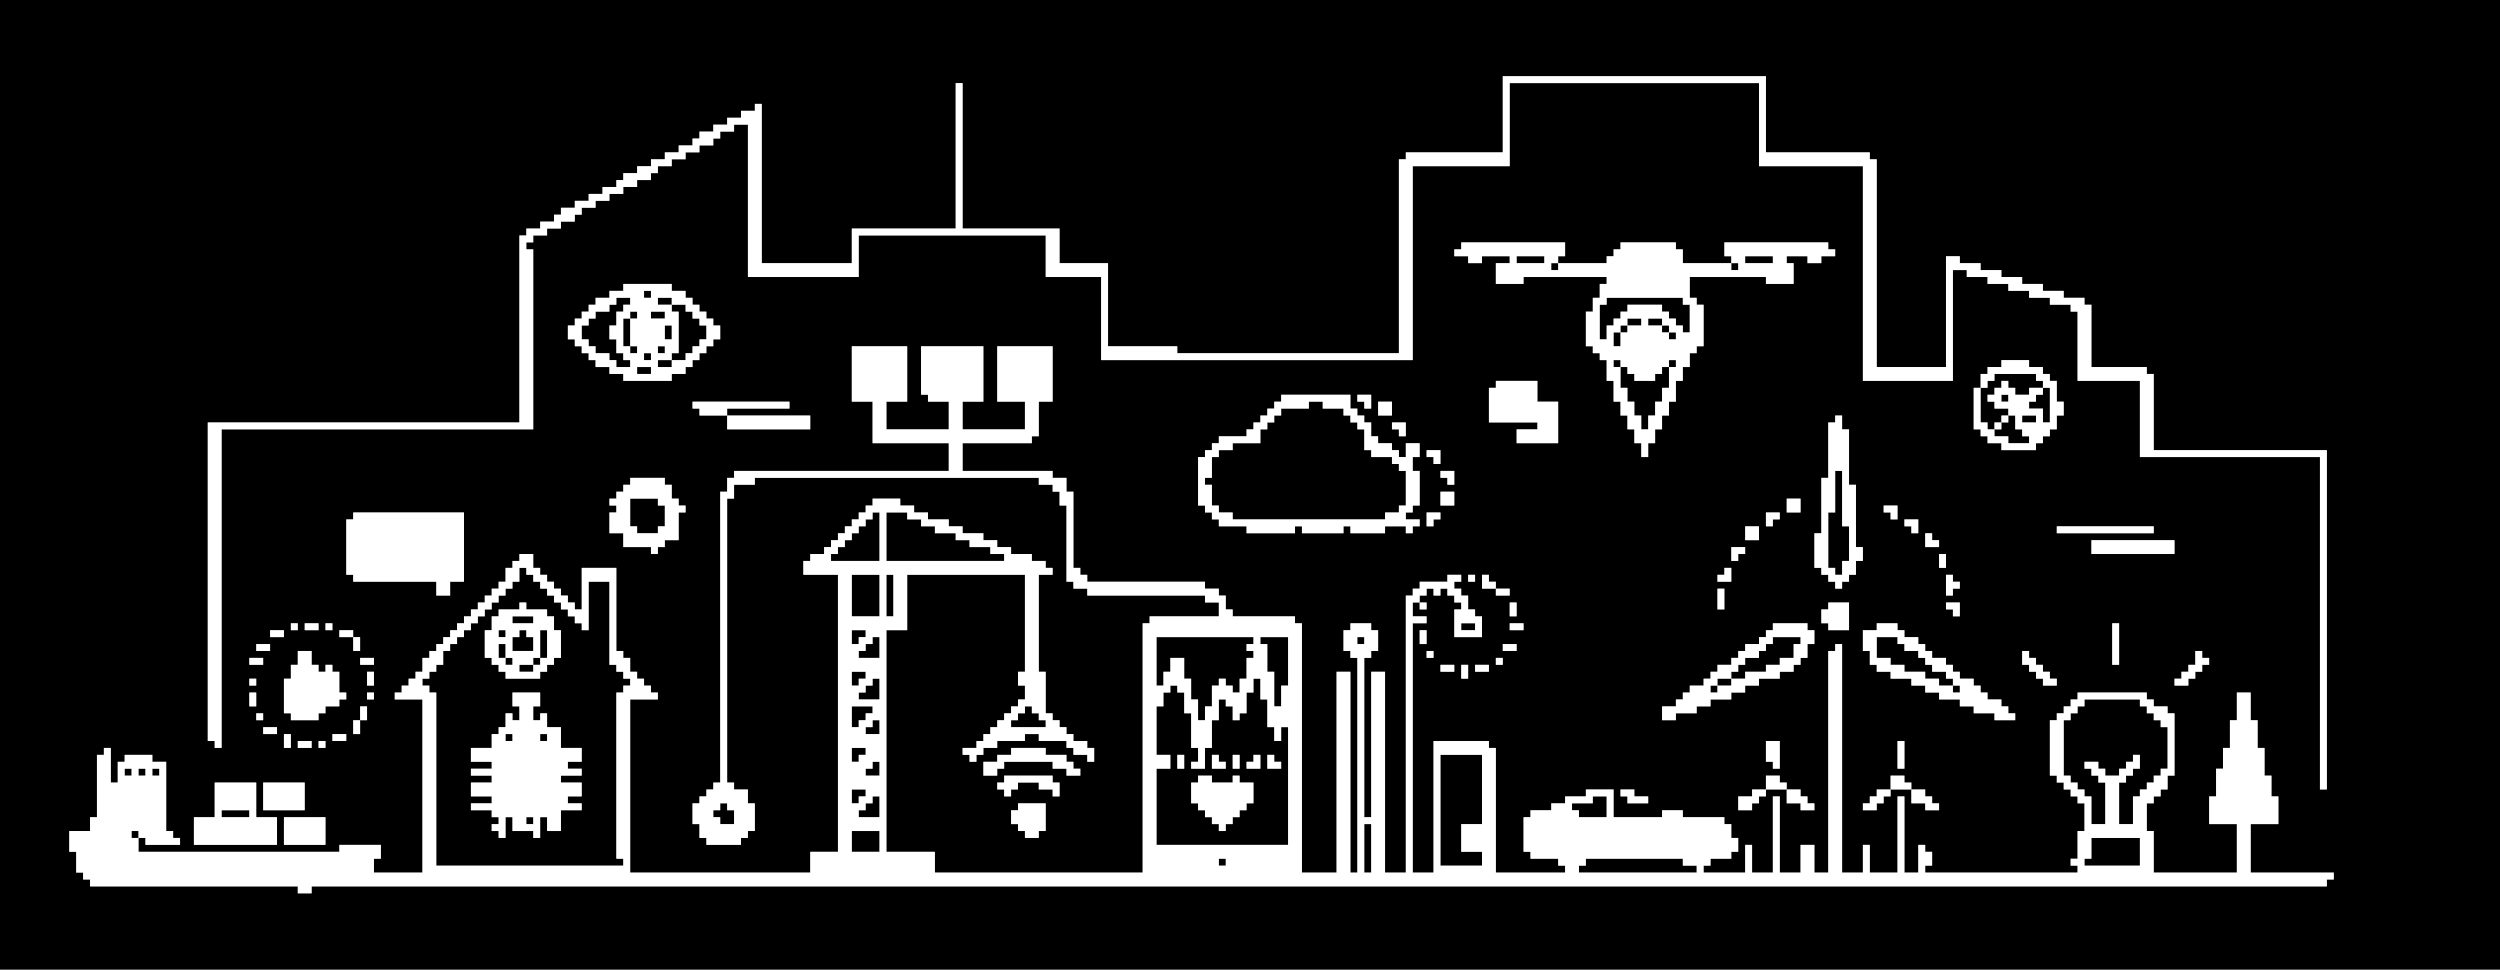 <?xml version="1.0" encoding="UTF-8" standalone="no"?>
<!DOCTYPE svg PUBLIC "-//W3C//DTD SVG 1.1//EN" 
  "http://www.w3.org/Graphics/SVG/1.1/DTD/svg11.dtd">
<svg width="361" height="140"
	 xmlns="http://www.w3.org/2000/svg" version="1.1">
 <rect width="100%" height="100%" fill="#808080" stroke="none"/>
 <path d="  M 31,113  L 37,113  L 37,118  L 40,118  L 40,122  L 28,122  L 28,118  L 31,118  Z  M 105,113  L 106,113  L 106,114  L 108,114  L 108,116  L 109,116  L 109,120  L 108,120  L 108,121  L 107,121  L 107,122  L 102,122  L 102,121  L 101,121  L 101,119  L 100,119  L 100,116  L 101,116  L 101,115  L 102,115  L 102,114  L 103,114  L 103,113  L 104,113  L 104,71  L 105,71  L 105,69  L 106,69  L 106,68  L 137,68  L 137,64  L 126,64  L 126,58  L 123,58  L 123,50  L 131,50  L 131,58  L 128,58  L 128,62  L 137,62  L 137,58  L 134,58  L 134,57  L 133,57  L 133,50  L 142,50  L 142,58  L 139,58  L 139,62  L 148,62  L 148,58  L 144,58  L 144,50  L 152,50  L 152,58  L 150,58  L 150,63  L 149,63  L 149,64  L 139,64  L 139,68  L 152,68  L 152,69  L 154,69  L 154,71  L 155,71  L 155,82  L 156,82  L 156,83  L 157,83  L 157,84  L 174,84  L 174,85  L 176,85  L 176,86  L 177,86  L 177,88  L 178,88  L 178,89  L 187,89  L 187,90  L 188,90  L 188,126  L 193,126  L 193,97  L 195,97  L 195,126  L 196,126  L 196,95  L 195,95  L 195,94  L 194,94  L 194,91  L 195,91  L 195,90  L 198,90  L 198,91  L 199,91  L 199,94  L 198,94  L 198,95  L 197,95  L 197,118  L 198,118  L 198,97  L 200,97  L 200,126  L 203,126  L 203,86  L 204,86  L 204,85  L 205,85  L 205,84  L 209,84  L 209,83  L 211,83  L 211,84  L 210,84  L 210,85  L 211,85  L 211,86  L 212,86  L 212,88  L 213,88  L 213,89  L 214,89  L 214,92  L 210,92  L 210,88  L 211,88  L 211,87  L 210,87  L 210,86  L 209,86  L 209,85  L 208,85  L 208,86  L 207,86  L 207,85  L 206,85  L 206,86  L 205,86  L 205,87  L 204,87  L 204,89  L 206,89  L 206,90  L 204,90  L 204,126  L 207,126  L 207,107  L 215,107  L 215,108  L 216,108  L 216,126  L 226,126  L 226,125  L 225,125  L 225,124  L 221,124  L 221,123  L 220,123  L 220,118  L 221,118  L 221,117  L 224,117  L 224,116  L 226,116  L 226,115  L 229,115  L 229,114  L 233,114  L 233,118  L 240,118  L 240,117  L 243,117  L 243,118  L 249,118  L 249,119  L 250,119  L 250,121  L 251,121  L 251,123  L 250,123  L 250,124  L 247,124  L 247,125  L 246,125  L 246,126  L 252,126  L 252,122  L 253,122  L 253,126  L 256,126  L 256,115  L 257,115  L 257,126  L 260,126  L 260,122  L 262,122  L 262,126  L 264,126  L 264,94  L 265,94  L 265,93  L 266,93  L 266,126  L 269,126  L 269,122  L 270,122  L 270,126  L 274,126  L 274,115  L 275,115  L 275,126  L 277,126  L 277,122  L 278,122  L 278,123  L 279,123  L 279,125  L 278,125  L 278,126  L 300,126  L 300,125  L 299,125  L 299,124  L 300,124  L 300,120  L 301,120  L 301,116  L 300,116  L 300,115  L 299,115  L 299,114  L 298,114  L 298,113  L 297,113  L 297,112  L 296,112  L 296,104  L 297,104  L 297,103  L 298,103  L 298,102  L 299,102  L 299,101  L 300,101  L 300,100  L 310,100  L 310,101  L 311,101  L 311,102  L 313,102  L 313,103  L 314,103  L 314,112  L 313,112  L 313,114  L 312,114  L 312,115  L 311,115  L 311,116  L 310,116  L 310,120  L 311,120  L 311,126  L 323,126  L 323,119  L 319,119  L 319,115  L 320,115  L 320,111  L 321,111  L 321,108  L 322,108  L 322,104  L 323,104  L 323,100  L 325,100  L 325,104  L 326,104  L 326,108  L 327,108  L 327,112  L 328,112  L 328,115  L 329,115  L 329,119  L 325,119  L 325,126  L 337,126  L 337,127  L 336,127  L 336,128  L 45,128  L 45,129  L 43,129  L 43,128  L 13,128  L 13,127  L 12,127  L 12,126  L 11,126  L 11,123  L 10,123  L 10,120  L 13,120  L 13,118  L 14,118  L 14,109  L 15,109  L 15,108  L 16,108  L 16,113  L 17,113  L 17,110  L 18,110  L 18,109  L 22,109  L 22,110  L 24,110  L 24,120  L 25,120  L 25,121  L 26,121  L 26,122  L 21,122  L 21,121  L 20,121  L 20,123  L 49,123  L 49,122  L 55,122  L 55,124  L 54,124  L 54,126  L 61,126  L 61,101  L 57,101  L 57,100  L 58,100  L 58,99  L 59,99  L 59,98  L 60,98  L 60,97  L 61,97  L 61,95  L 62,95  L 62,94  L 63,94  L 63,93  L 64,93  L 64,92  L 65,92  L 65,91  L 66,91  L 66,90  L 67,90  L 67,89  L 68,89  L 68,88  L 69,88  L 69,87  L 70,87  L 70,86  L 71,86  L 71,85  L 72,85  L 72,84  L 73,84  L 73,82  L 74,82  L 74,81  L 75,81  L 75,80  L 77,80  L 77,82  L 78,82  L 78,83  L 79,83  L 79,84  L 80,84  L 80,85  L 81,85  L 81,86  L 82,86  L 82,87  L 83,87  L 83,88  L 84,88  L 84,82  L 89,82  L 89,94  L 90,94  L 90,95  L 91,95  L 91,97  L 92,97  L 92,98  L 93,98  L 93,99  L 94,99  L 94,100  L 95,100  L 95,101  L 91,101  L 91,126  L 117,126  L 117,123  L 121,123  L 121,83  L 116,83  L 116,81  L 117,81  L 117,80  L 119,80  L 119,79  L 120,79  L 120,78  L 121,78  L 121,77  L 122,77  L 122,76  L 123,76  L 123,75  L 124,75  L 124,74  L 125,74  L 125,73  L 126,73  L 126,72  L 130,72  L 130,73  L 132,73  L 132,74  L 134,74  L 134,75  L 137,75  L 137,76  L 139,76  L 139,77  L 142,77  L 142,78  L 144,78  L 144,79  L 146,79  L 146,80  L 149,80  L 149,81  L 151,81  L 151,82  L 152,82  L 152,83  L 150,83  L 150,97  L 151,97  L 151,103  L 152,103  L 152,104  L 153,104  L 153,105  L 154,105  L 154,106  L 155,106  L 155,107  L 157,107  L 157,108  L 158,108  L 158,110  L 157,110  L 157,109  L 155,109  L 155,108  L 154,108  L 154,107  L 150,107  L 150,106  L 148,106  L 148,107  L 144,107  L 144,108  L 142,108  L 142,109  L 141,109  L 141,110  L 140,110  L 140,109  L 139,109  L 139,108  L 141,108  L 141,107  L 142,107  L 142,106  L 143,106  L 143,105  L 144,105  L 144,104  L 145,104  L 145,103  L 146,103  L 146,102  L 147,102  L 147,101  L 148,101  L 148,99  L 147,99  L 147,97  L 148,97  L 148,83  L 131,83  L 131,91  L 128,91  L 128,123  L 135,123  L 135,126  L 165,126  L 165,90  L 166,90  L 166,89  L 176,89  L 176,87  L 174,87  L 174,86  L 157,86  L 157,85  L 155,85  L 155,84  L 154,84  L 154,73  L 153,73  L 153,71  L 152,71  L 152,70  L 150,70  L 150,69  L 109,69  L 109,70  L 106,70  L 106,72  L 105,72  Z  M 114,58  L 114,59  L 105,59  L 105,60  L 101,60  L 101,59  L 100,59  L 100,58  Z  M 253,114  L 255,114  L 255,115  L 254,115  L 254,116  L 253,116  L 253,117  L 251,117  L 251,115  L 253,115  Z  M 260,74  L 258,74  L 258,72  L 260,72  Z  M 244,40  L 244,43  L 245,43  L 245,44  L 246,44  L 246,50  L 245,50  L 245,51  L 244,51  L 244,53  L 243,53  L 243,55  L 242,55  L 242,58  L 241,58  L 241,60  L 240,60  L 240,62  L 239,62  L 239,64  L 238,64  L 238,66  L 237,66  L 237,64  L 236,64  L 236,62  L 235,62  L 235,60  L 234,60  L 234,58  L 233,58  L 233,55  L 232,55  L 232,52  L 231,52  L 231,51  L 230,51  L 230,50  L 229,50  L 229,45  L 230,45  L 230,43  L 231,43  L 231,41  L 232,41  L 232,40  L 220,40  L 220,41  L 216,41  L 216,38  L 218,38  L 218,37  L 214,37  L 214,38  L 212,38  L 212,37  L 210,37  L 210,36  L 211,36  L 211,35  L 226,35  L 226,37  L 225,37  L 225,38  L 232,38  L 232,37  L 233,37  L 233,36  L 234,36  L 234,35  L 242,35  L 242,36  L 243,36  L 243,38  L 250,38  L 250,37  L 249,37  L 249,35  L 264,35  L 264,36  L 265,36  L 265,37  L 263,37  L 263,38  L 261,38  L 261,37  L 258,37  L 258,38  L 259,38  L 259,41  L 255,41  L 255,40  Z  M 271,53  L 281,53  L 281,37  L 283,37  L 283,38  L 286,38  L 286,39  L 289,39  L 289,40  L 292,40  L 292,41  L 295,41  L 295,42  L 298,42  L 298,43  L 301,43  L 301,44  L 302,44  L 302,53  L 310,53  L 310,54  L 311,54  L 311,65  L 336,65  L 336,114  L 335,114  L 335,66  L 309,66  L 309,55  L 300,55  L 300,45  L 299,45  L 299,44  L 296,44  L 296,43  L 293,43  L 293,42  L 290,42  L 290,41  L 287,41  L 287,40  L 284,40  L 284,39  L 282,39  L 282,55  L 269,55  L 269,24  L 254,24  L 254,12  L 218,12  L 218,24  L 204,24  L 204,52  L 159,52  L 159,40  L 151,40  L 151,34  L 124,34  L 124,40  L 108,40  L 108,18  L 106,18  L 106,19  L 104,19  L 104,20  L 103,20  L 103,21  L 101,21  L 101,22  L 99,22  L 99,23  L 97,23  L 97,24  L 95,24  L 95,25  L 94,25  L 94,26  L 92,26  L 92,27  L 90,27  L 90,28  L 88,28  L 88,29  L 86,29  L 86,30  L 84,30  L 84,31  L 83,31  L 83,32  L 81,32  L 81,33  L 79,33  L 79,34  L 77,34  L 77,35  L 76,35  L 76,36  L 77,36  L 77,62  L 32,62  L 32,108  L 31,108  L 31,107  L 30,107  L 30,61  L 75,61  L 75,34  L 76,34  L 76,33  L 78,33  L 78,32  L 80,32  L 80,31  L 81,31  L 81,30  L 83,30  L 83,29  L 85,29  L 85,28  L 87,28  L 87,27  L 89,27  L 89,26  L 90,26  L 90,25  L 92,25  L 92,24  L 94,24  L 94,23  L 96,23  L 96,22  L 98,22  L 98,21  L 100,21  L 100,20  L 101,20  L 101,19  L 103,19  L 103,18  L 105,18  L 105,17  L 107,17  L 107,16  L 109,16  L 109,15  L 110,15  L 110,38  L 123,38  L 123,33  L 138,33  L 138,12  L 139,12  L 139,33  L 153,33  L 153,38  L 160,38  L 160,50  L 170,50  L 170,51  L 202,51  L 202,23  L 203,23  L 203,22  L 217,22  L 217,11  L 255,11  L 255,22  L 270,22  L 270,23  L 271,23  Z  M 316,98  L 316,99  L 314,99  L 314,98  L 315,98  L 315,97  L 316,97  L 316,96  L 317,96  L 317,94  L 318,94  L 318,95  L 319,95  L 319,96  L 318,96  L 318,97  L 317,97  L 317,98  Z  M 222,55  L 222,58  L 225,58  L 225,64  L 219,64  L 219,62  L 222,62  L 222,61  L 215,61  L 215,56  L 216,56  L 216,55  Z  M 0,140  L 361,140  L 361,0  L 0,0  Z  M 218,89  L 218,87  L 219,87  L 219,89  Z  M 180,63  L 180,62  L 181,62  L 181,61  L 182,61  L 182,60  L 183,60  L 183,59  L 184,59  L 184,58  L 185,58  L 185,57  L 195,57  L 195,59  L 196,59  L 196,60  L 197,60  L 197,61  L 198,61  L 198,63  L 199,63  L 199,64  L 201,64  L 201,65  L 202,65  L 202,66  L 203,66  L 203,64  L 205,64  L 205,66  L 204,66  L 204,68  L 205,68  L 205,73  L 204,73  L 204,74  L 203,74  L 203,75  L 205,75  L 205,76  L 204,76  L 204,77  L 203,77  L 203,76  L 200,76  L 200,77  L 195,77  L 195,76  L 194,76  L 194,77  L 188,77  L 188,76  L 187,76  L 187,77  L 180,77  L 180,76  L 176,76  L 176,75  L 175,75  L 175,74  L 174,74  L 174,73  L 173,73  L 173,66  L 174,66  L 174,65  L 175,65  L 175,64  L 176,64  L 176,63  Z  M 271,97  L 271,96  L 270,96  L 270,94  L 269,94  L 269,91  L 271,91  L 271,90  L 274,90  L 274,91  L 275,91  L 275,92  L 277,92  L 277,93  L 278,93  L 278,94  L 279,94  L 279,95  L 281,95  L 281,96  L 282,96  L 282,97  L 283,97  L 283,98  L 285,98  L 285,99  L 286,99  L 286,100  L 287,100  L 287,101  L 289,101  L 289,102  L 290,102  L 290,103  L 291,103  L 291,104  L 288,104  L 288,103  L 285,103  L 285,102  L 283,102  L 283,101  L 280,101  L 280,100  L 278,100  L 278,99  L 276,99  L 276,98  L 273,98  L 273,97  Z  M 105,60  L 117,60  L 117,62  L 105,62  Z  M 264,61  L 265,61  L 265,60  L 266,60  L 266,62  L 267,62  L 267,70  L 268,70  L 268,79  L 269,79  L 269,81  L 268,81  L 268,83  L 267,83  L 267,84  L 266,84  L 266,85  L 265,85  L 265,84  L 264,84  L 264,83  L 263,83  L 263,82  L 262,82  L 262,77  L 263,77  L 263,69  L 264,69  Z  M 49,101  L 49,102  L 47,102  L 47,103  L 46,103  L 46,104  L 42,104  L 42,103  L 41,103  L 41,98  L 42,98  L 42,96  L 43,96  L 43,94  L 45,94  L 45,96  L 46,96  L 46,97  L 47,97  L 47,96  L 48,96  L 48,97  L 49,97  L 49,100  L 50,100  L 50,101  Z  M 218,85  L 218,86  L 216,86  L 216,85  Z  M 278,115  L 279,115  L 279,116  L 280,116  L 280,117  L 278,117  L 278,116  L 276,116  L 276,114  L 278,114  Z  M 63,84  L 51,84  L 51,83  L 50,83  L 50,75  L 51,75  L 51,74  L 67,74  L 67,84  L 65,84  L 65,86  L 63,86  Z  M 279,77  L 279,78  L 280,78  L 280,79  L 278,79  L 278,77  Z  M 295,96  L 295,97  L 296,97  L 296,98  L 297,98  L 297,99  L 295,99  L 295,98  L 294,98  L 294,97  L 293,97  L 293,96  L 292,96  L 292,94  L 293,94  L 293,95  L 294,95  L 294,96  Z  M 94,79  L 90,79  L 90,77  L 88,77  L 88,74  L 89,74  L 89,73  L 88,73  L 88,72  L 89,72  L 89,71  L 90,71  L 90,70  L 91,70  L 91,69  L 96,69  L 96,70  L 97,70  L 97,72  L 98,72  L 98,73  L 99,73  L 99,74  L 98,74  L 98,78  L 96,78  L 96,79  L 95,79  L 95,80  L 94,80  Z  M 208,71  L 210,71  L 210,73  L 208,73  Z  M 52,96  L 52,95  L 54,95  L 54,96  Z  M 44,117  L 38,117  L 38,113  L 44,113  Z  M 47,122  L 41,122  L 41,118  L 47,118  Z  M 269,117  L 269,116  L 270,116  L 270,115  L 271,115  L 271,114  L 273,114  L 273,115  L 272,115  L 272,116  L 271,116  L 271,117  Z  M 210,70  L 209,70  L 209,69  L 208,69  L 208,68  L 210,68  Z  M 314,78  L 314,80  L 302,80  L 302,78  Z  M 208,97  L 208,96  L 210,96  L 210,97  Z  M 252,79  L 252,80  L 251,80  L 251,81  L 250,81  L 250,79  Z  M 297,62  L 296,62  L 296,63  L 295,63  L 295,64  L 294,64  L 294,65  L 289,65  L 289,64  L 287,64  L 287,63  L 286,63  L 286,62  L 285,62  L 285,56  L 286,56  L 286,54  L 287,54  L 287,53  L 289,53  L 289,52  L 293,52  L 293,53  L 295,53  L 295,54  L 296,54  L 296,55  L 297,55  L 297,58  L 298,58  L 298,60  L 297,60  Z  M 147,113  L 147,114  L 146,114  L 146,115  L 145,115  L 145,114  L 144,114  L 144,113  L 145,113  L 145,112  L 152,112  L 152,113  L 153,113  L 153,115  L 152,115  L 152,114  L 150,114  L 150,113  Z  M 258,116  L 258,114  L 260,114  L 260,115  L 261,115  L 261,116  L 262,116  L 262,117  L 260,117  L 260,116  Z  M 254,98  L 254,99  L 252,99  L 252,100  L 250,100  L 250,101  L 247,101  L 247,102  L 245,102  L 245,103  L 242,103  L 242,104  L 240,104  L 240,102  L 242,102  L 242,101  L 243,101  L 243,100  L 244,100  L 244,99  L 246,99  L 246,98  L 247,98  L 247,97  L 248,97  L 248,96  L 250,96  L 250,95  L 251,95  L 251,94  L 252,94  L 252,93  L 254,93  L 254,92  L 255,92  L 255,91  L 256,91  L 256,90  L 261,90  L 261,91  L 262,91  L 262,93  L 261,93  L 261,95  L 260,95  L 260,96  L 259,96  L 259,97  L 257,97  L 257,98  Z  M 305,90  L 306,90  L 306,96  L 305,96  Z  M 216,96  L 216,95  L 217,95  L 217,96  Z  M 85,44  L 86,44  L 86,43  L 88,43  L 88,42  L 90,42  L 90,41  L 97,41  L 97,42  L 99,42  L 99,43  L 100,43  L 100,44  L 101,44  L 101,45  L 102,45  L 102,46  L 103,46  L 103,47  L 104,47  L 104,49  L 103,49  L 103,50  L 102,50  L 102,51  L 101,51  L 101,52  L 100,52  L 100,53  L 99,53  L 99,54  L 97,54  L 97,55  L 90,55  L 90,54  L 88,54  L 88,53  L 86,53  L 86,52  L 85,52  L 85,51  L 84,51  L 84,50  L 83,50  L 83,49  L 82,49  L 82,47  L 83,47  L 83,46  L 84,46  L 84,45  L 85,45  Z  M 154,112  L 154,111  L 152,111  L 152,110  L 145,110  L 145,111  L 144,111  L 144,112  L 142,112  L 142,110  L 144,110  L 144,109  L 146,109  L 146,108  L 151,108  L 151,109  L 154,109  L 154,110  L 155,110  L 155,111  L 156,111  L 156,112  Z  M 236,115  L 238,115  L 238,116  L 235,116  L 235,115  L 234,115  L 234,114  L 236,114  Z  M 44,91  L 44,90  L 46,90  L 46,91  Z  M 213,96  L 215,96  L 215,97  L 213,97  Z  M 40,106  L 38,106  L 38,105  L 40,105  Z  M 206,91  L 206,93  L 205,93  L 205,91  Z  M 151,116  L 151,120  L 150,120  L 150,121  L 148,121  L 148,120  L 147,120  L 147,119  L 146,119  L 146,117  L 147,117  L 147,116  Z  M 277,75  L 277,77  L 276,77  L 276,76  L 275,76  L 275,75  Z  M 274,111  L 274,107  L 275,107  L 275,111  Z  M 273,74  L 272,74  L 272,73  L 274,73  L 274,75  L 273,75  Z  M 208,67  L 207,67  L 207,66  L 206,66  L 206,65  L 208,65  Z  M 39,92  L 39,91  L 41,91  L 41,92  Z  M 282,86  L 281,86  L 281,83  L 282,83  L 282,84  L 283,84  L 283,85  L 282,85  Z  M 52,102  L 53,102  L 53,104  L 52,104  Z  M 51,104  L 52,104  L 52,106  L 51,106  Z  M 311,76  L 311,77  L 297,77  L 297,76  Z  M 264,91  L 264,90  L 263,90  L 263,88  L 264,88  L 264,87  L 267,87  L 267,91  Z  M 214,85  L 214,83  L 215,83  L 215,84  L 216,84  L 216,85  Z  M 213,83  L 213,84  L 212,84  L 212,83  Z  M 250,84  L 248,84  L 248,83  L 249,83  L 249,82  L 250,82  Z  M 47,90  L 48,90  L 48,91  L 47,91  Z  M 36,95  L 38,95  L 38,96  L 36,96  Z  M 257,74  L 257,75  L 256,75  L 256,76  L 255,76  L 255,74  Z  M 275,112  L 275,113  L 276,113  L 276,114  L 273,114  L 273,112  Z  M 257,111  L 256,111  L 256,110  L 255,110  L 255,107  L 257,107  Z  M 42,91  L 42,90  L 43,90  L 43,91  Z  M 211,96  L 212,96  L 212,98  L 211,98  Z  M 49,92  L 49,91  L 51,91  L 51,92  Z  M 252,78  L 252,76  L 254,76  L 254,78  Z  M 249,85  L 249,88  L 248,88  L 248,85  Z  M 42,106  L 42,108  L 41,108  L 41,106  Z  M 281,82  L 280,82  L 280,80  L 281,80  Z  M 37,102  L 36,102  L 36,100  L 37,100  Z  M 206,88  L 205,88  L 205,87  L 206,87  Z  M 196,58  L 196,57  L 198,57  L 198,59  L 197,59  L 197,58  Z  M 255,112  L 257,112  L 257,113  L 258,113  L 258,114  L 255,114  Z  M 50,107  L 48,107  L 48,106  L 50,106  Z  M 281,87  L 283,87  L 283,89  L 282,89  L 282,88  L 281,88  Z  M 206,76  L 206,74  L 208,74  L 208,75  L 207,75  L 207,76  Z  M 53,97  L 54,97  L 54,99  L 53,99  Z  M 218,91  L 218,90  L 220,90  L 220,91  Z  M 46,107  L 47,107  L 47,108  L 46,108  Z  M 37,93  L 39,93  L 39,94  L 37,94  Z  M 201,62  L 201,61  L 203,61  L 203,63  L 202,63  L 202,62  Z  M 37,103  L 38,103  L 38,104  L 37,104  Z  M 201,60  L 199,60  L 199,58  L 201,58  Z  M 37,99  L 36,99  L 36,98  L 37,98  Z  M 53,100  L 54,100  L 54,101  L 53,101  Z  M 45,107  L 45,108  L 43,108  L 43,107  Z  M 51,92  L 52,92  L 52,94  L 51,94  Z  M 217,94  L 217,93  L 219,93  L 219,94  Z  M 207,94  L 207,95  L 206,95  L 206,94  Z  " style="fill:rgb(0, 0, 0); fill-opacity:1.000; stroke:none;" />
 <path d="  M 18,112  L 19,112  L 19,111  L 18,111  Z  " style="fill:rgb(0, 0, 0); fill-opacity:1.000; stroke:none;" />
 <path d="  M 20,121  L 20,120  L 19,120  L 19,121  Z  " style="fill:rgb(0, 0, 0); fill-opacity:1.000; stroke:none;" />
 <path d="  M 20,111  L 20,112  L 21,112  L 21,111  Z  " style="fill:rgb(0, 0, 0); fill-opacity:1.000; stroke:none;" />
 <path d="  M 22,112  L 23,112  L 23,111  L 22,111  Z  " style="fill:rgb(0, 0, 0); fill-opacity:1.000; stroke:none;" />
 <path d="  M 32,117  L 32,118  L 36,118  L 36,117  Z  " style="fill:rgb(0, 0, 0); fill-opacity:1.000; stroke:none;" />
 <path d="  M 73,85  L 73,86  L 72,86  L 72,87  L 71,87  L 71,88  L 70,88  L 70,89  L 69,89  L 69,90  L 68,90  L 68,91  L 67,91  L 67,92  L 66,92  L 66,93  L 65,93  L 65,94  L 64,94  L 64,96  L 63,96  L 63,97  L 62,97  L 62,98  L 61,98  L 61,99  L 62,99  L 62,100  L 63,100  L 63,125  L 90,125  L 90,124  L 89,124  L 89,100  L 90,100  L 90,99  L 91,99  L 91,98  L 90,98  L 90,97  L 89,97  L 89,96  L 88,96  L 88,84  L 85,84  L 85,91  L 84,91  L 84,90  L 83,90  L 83,89  L 82,89  L 82,88  L 81,88  L 81,87  L 80,87  L 80,86  L 79,86  L 79,85  L 78,85  L 78,84  L 77,84  L 77,83  L 76,83  L 76,82  L 75,82  L 75,84  L 74,84  L 74,85  Z  M 74,102  L 74,100  L 78,100  L 78,102  L 77,102  L 77,104  L 78,104  L 78,103  L 79,103  L 79,105  L 81,105  L 81,108  L 84,108  L 84,110  L 82,110  L 82,111  L 84,111  L 84,112  L 81,112  L 81,113  L 84,113  L 84,115  L 82,115  L 82,116  L 84,116  L 84,117  L 81,117  L 81,120  L 79,120  L 79,118  L 78,118  L 78,121  L 77,121  L 77,120  L 74,120  L 74,118  L 73,118  L 73,121  L 72,121  L 72,120  L 71,120  L 71,119  L 72,119  L 72,118  L 71,118  L 71,117  L 68,117  L 68,116  L 71,116  L 71,115  L 68,115  L 68,113  L 71,113  L 71,112  L 68,112  L 68,111  L 71,111  L 71,110  L 68,110  L 68,108  L 71,108  L 71,106  L 72,106  L 72,105  L 73,105  L 73,103  L 74,103  L 74,104  L 75,104  L 75,102  Z  M 72,97  L 72,96  L 71,96  L 71,95  L 70,95  L 70,91  L 71,91  L 71,89  L 72,89  L 72,88  L 75,88  L 75,87  L 76,87  L 76,88  L 79,88  L 79,89  L 80,89  L 80,91  L 81,91  L 81,95  L 80,95  L 80,96  L 79,96  L 79,97  L 78,97  L 78,98  L 73,98  L 73,97  Z  " style="fill:rgb(0, 0, 0); fill-opacity:1.000; stroke:none;" />
 <path d="  M 72,91  L 72,92  L 73,92  L 73,91  Z  " style="fill:rgb(0, 0, 0); fill-opacity:1.000; stroke:none;" />
 <path d="  M 73,95  L 73,93  L 72,93  L 72,95  Z  " style="fill:rgb(0, 0, 0); fill-opacity:1.000; stroke:none;" />
 <path d="  M 73,96  L 74,96  L 74,95  L 73,95  Z  " style="fill:rgb(0, 0, 0); fill-opacity:1.000; stroke:none;" />
 <path d="  M 74,106  L 73,106  L 73,107  L 74,107  Z  " style="fill:rgb(0, 0, 0); fill-opacity:1.000; stroke:none;" />
 <path d="  M 77,89  L 74,89  L 74,90  L 77,90  Z  " style="fill:rgb(0, 0, 0); fill-opacity:1.000; stroke:none;" />
 <path d="  M 77,92  L 76,92  L 76,91  L 75,91  L 75,92  L 74,92  L 74,94  L 77,94  Z  " style="fill:rgb(0, 0, 0); fill-opacity:1.000; stroke:none;" />
 <path d="  M 77,96  L 75,96  L 75,97  L 77,97  Z  " style="fill:rgb(0, 0, 0); fill-opacity:1.000; stroke:none;" />
 <path d="  M 77,119  L 77,118  L 76,118  L 76,119  Z  " style="fill:rgb(0, 0, 0); fill-opacity:1.000; stroke:none;" />
 <path d="  M 78,96  L 78,95  L 77,95  L 77,96  Z  " style="fill:rgb(0, 0, 0); fill-opacity:1.000; stroke:none;" />
 <path d="  M 78,95  L 79,95  L 79,91  L 78,91  Z  " style="fill:rgb(0, 0, 0); fill-opacity:1.000; stroke:none;" />
 <path d="  M 78,106  L 78,107  L 79,107  L 79,106  Z  " style="fill:rgb(0, 0, 0); fill-opacity:1.000; stroke:none;" />
 <path d="  M 89,49  L 88,49  L 88,47  L 89,47  L 89,45  L 90,45  L 90,44  L 91,44  L 91,43  L 89,43  L 89,44  L 88,44  L 88,45  L 86,45  L 86,46  L 85,46  L 85,47  L 84,47  L 84,49  L 85,49  L 85,50  L 86,50  L 86,51  L 88,51  L 88,52  L 89,52  L 89,53  L 91,53  L 91,52  L 90,52  L 90,51  L 89,51  Z  " style="fill:rgb(0, 0, 0); fill-opacity:1.000; stroke:none;" />
 <path d="  M 91,46  L 90,46  L 90,50  L 91,50  Z  " style="fill:rgb(0, 0, 0); fill-opacity:1.000; stroke:none;" />
 <path d="  M 92,46  L 92,45  L 91,45  L 91,46  Z  " style="fill:rgb(0, 0, 0); fill-opacity:1.000; stroke:none;" />
 <path d="  M 91,50  L 91,51  L 92,51  L 92,50  Z  " style="fill:rgb(0, 0, 0); fill-opacity:1.000; stroke:none;" />
 <path d="  M 95,77  L 95,76  L 96,76  L 96,73  L 95,73  L 95,72  L 91,72  L 91,76  L 92,76  L 92,77  Z  " style="fill:rgb(0, 0, 0); fill-opacity:1.000; stroke:none;" />
 <path d="  M 94,53  L 92,53  L 92,54  L 94,54  Z  " style="fill:rgb(0, 0, 0); fill-opacity:1.000; stroke:none;" />
 <path d="  M 93,42  L 93,43  L 94,43  L 94,42  Z  " style="fill:rgb(0, 0, 0); fill-opacity:1.000; stroke:none;" />
 <path d="  M 94,52  L 94,51  L 93,51  L 93,52  Z  " style="fill:rgb(0, 0, 0); fill-opacity:1.000; stroke:none;" />
 <path d="  M 94,46  L 96,46  L 96,45  L 94,45  Z  " style="fill:rgb(0, 0, 0); fill-opacity:1.000; stroke:none;" />
 <path d="  M 95,43  L 95,44  L 97,44  L 97,43  Z  " style="fill:rgb(0, 0, 0); fill-opacity:1.000; stroke:none;" />
 <path d="  M 96,50  L 95,50  L 95,51  L 96,51  Z  " style="fill:rgb(0, 0, 0); fill-opacity:1.000; stroke:none;" />
 <path d="  M 95,52  L 95,53  L 97,53  L 97,52  Z  " style="fill:rgb(0, 0, 0); fill-opacity:1.000; stroke:none;" />
 <path d="  M 96,49  L 97,49  L 97,47  L 96,47  Z  " style="fill:rgb(0, 0, 0); fill-opacity:1.000; stroke:none;" />
 <path d="  M 97,51  L 97,52  L 99,52  L 99,51  L 100,51  L 100,50  L 101,50  L 101,49  L 102,49  L 102,47  L 101,47  L 101,46  L 100,46  L 100,45  L 99,45  L 99,44  L 97,44  L 97,45  L 98,45  L 98,51  Z  " style="fill:rgb(0, 0, 0); fill-opacity:1.000; stroke:none;" />
 <path d="  M 105,117  L 105,116  L 104,116  L 104,117  L 103,117  L 103,118  L 104,118  L 104,119  L 106,119  L 106,117  Z  " style="fill:rgb(0, 0, 0); fill-opacity:1.000; stroke:none;" />
 <path d="  M 127,74  L 126,74  L 126,75  L 125,75  L 125,76  L 124,76  L 124,77  L 123,77  L 123,78  L 122,78  L 122,79  L 121,79  L 121,80  L 120,80  L 120,81  L 127,81  Z  " style="fill:rgb(0, 0, 0); fill-opacity:1.000; stroke:none;" />
 <path d="  M 123,89  L 127,89  L 127,83  L 123,83  Z  " style="fill:rgb(0, 0, 0); fill-opacity:1.000; stroke:none;" />
 <path d="  M 125,91  L 123,91  L 123,93  L 124,93  L 124,92  L 125,92  Z  " style="fill:rgb(0, 0, 0); fill-opacity:1.000; stroke:none;" />
 <path d="  M 123,97  L 123,99  L 124,99  L 124,98  L 125,98  L 125,97  Z  " style="fill:rgb(0, 0, 0); fill-opacity:1.000; stroke:none;" />
 <path d="  M 126,103  L 126,102  L 123,102  L 123,105  L 124,105  L 124,104  L 125,104  L 125,103  Z  " style="fill:rgb(0, 0, 0); fill-opacity:1.000; stroke:none;" />
 <path d="  M 123,108  L 123,110  L 124,110  L 124,109  L 125,109  L 125,108  Z  " style="fill:rgb(0, 0, 0); fill-opacity:1.000; stroke:none;" />
 <path d="  M 123,114  L 123,116  L 124,116  L 124,115  L 125,115  L 125,114  Z  " style="fill:rgb(0, 0, 0); fill-opacity:1.000; stroke:none;" />
 <path d="  M 127,120  L 123,120  L 123,123  L 127,123  Z  " style="fill:rgb(0, 0, 0); fill-opacity:1.000; stroke:none;" />
 <path d="  M 125,93  L 125,94  L 124,94  L 124,95  L 127,95  L 127,92  L 126,92  L 126,93  Z  " style="fill:rgb(0, 0, 0); fill-opacity:1.000; stroke:none;" />
 <path d="  M 127,98  L 126,98  L 126,99  L 125,99  L 125,100  L 124,100  L 124,101  L 127,101  Z  " style="fill:rgb(0, 0, 0); fill-opacity:1.000; stroke:none;" />
 <path d="  M 124,117  L 124,118  L 127,118  L 127,115  L 126,115  L 126,116  L 125,116  L 125,117  Z  " style="fill:rgb(0, 0, 0); fill-opacity:1.000; stroke:none;" />
 <path d="  M 127,106  L 127,104  L 126,104  L 126,105  L 125,105  L 125,106  Z  " style="fill:rgb(0, 0, 0); fill-opacity:1.000; stroke:none;" />
 <path d="  M 127,112  L 127,110  L 126,110  L 126,111  L 125,111  L 125,112  Z  " style="fill:rgb(0, 0, 0); fill-opacity:1.000; stroke:none;" />
 <path d="  M 131,74  L 128,74  L 128,81  L 145,81  L 145,80  L 143,80  L 143,79  L 140,79  L 140,78  L 138,78  L 138,77  L 135,77  L 135,76  L 133,76  L 133,75  L 131,75  Z  " style="fill:rgb(0, 0, 0); fill-opacity:1.000; stroke:none;" />
 <path d="  M 129,89  L 129,83  L 128,83  L 128,89  Z  " style="fill:rgb(0, 0, 0); fill-opacity:1.000; stroke:none;" />
 <path d="  M 149,102  L 148,102  L 148,103  L 147,103  L 147,104  L 146,104  L 146,105  L 151,105  L 151,104  L 150,104  L 150,103  L 149,103  Z  " style="fill:rgb(0, 0, 0); fill-opacity:1.000; stroke:none;" />
 <path d="  M 167,99  L 168,99  L 168,97  L 169,97  L 169,95  L 171,95  L 171,98  L 172,98  L 172,101  L 173,101  L 173,104  L 174,104  L 174,102  L 175,102  L 175,99  L 176,99  L 176,98  L 177,98  L 177,99  L 178,99  L 178,100  L 179,100  L 179,98  L 180,98  L 180,95  L 181,95  L 181,94  L 180,94  L 180,93  L 181,93  L 181,92  L 167,92  Z  " style="fill:rgb(0, 0, 0); fill-opacity:1.000; stroke:none;" />
 <path d="  M 186,105  L 185,105  L 185,107  L 184,107  L 184,105  L 183,105  L 183,101  L 182,101  L 182,98  L 181,98  L 181,100  L 180,100  L 180,103  L 179,103  L 179,104  L 178,104  L 178,102  L 177,102  L 177,101  L 176,101  L 176,104  L 175,104  L 175,108  L 174,108  L 174,111  L 172,111  L 172,110  L 173,110  L 173,108  L 172,108  L 172,103  L 171,103  L 171,100  L 170,100  L 170,99  L 169,99  L 169,100  L 168,100  L 168,102  L 167,102  L 167,109  L 169,109  L 169,111  L 167,111  L 167,122  L 186,122  Z  M 172,116  L 172,113  L 173,113  L 173,112  L 175,112  L 175,113  L 178,113  L 178,112  L 179,112  L 179,113  L 181,113  L 181,116  L 180,116  L 180,117  L 179,117  L 179,118  L 178,118  L 178,119  L 177,119  L 177,120  L 176,120  L 176,119  L 175,119  L 175,118  L 174,118  L 174,117  L 173,117  L 173,116  Z  M 171,111  L 170,111  L 170,109  L 171,109  Z  M 185,111  L 183,111  L 183,109  L 184,109  L 184,110  L 185,110  Z  M 177,111  L 175,111  L 175,109  L 176,109  L 176,110  L 177,110  Z  M 180,111  L 180,110  L 181,110  L 181,109  L 182,109  L 182,111  Z  M 179,111  L 178,111  L 178,109  L 179,109  Z  " style="fill:rgb(0, 0, 0); fill-opacity:1.000; stroke:none;" />
 <path d="  M 176,73  L 176,74  L 178,74  L 178,75  L 200,75  L 200,74  L 202,74  L 202,73  L 203,73  L 203,68  L 202,68  L 202,67  L 201,67  L 201,66  L 198,66  L 198,65  L 197,65  L 197,62  L 196,62  L 196,61  L 195,61  L 195,60  L 194,60  L 194,59  L 191,59  L 191,58  L 189,58  L 189,59  L 185,59  L 185,60  L 184,60  L 184,61  L 183,61  L 183,62  L 182,62  L 182,64  L 178,64  L 178,65  L 176,65  L 176,66  L 175,66  L 175,69  L 174,69  L 174,70  L 175,70  L 175,73  Z  " style="fill:rgb(0, 0, 0); fill-opacity:1.000; stroke:none;" />
 <path d="  M 177,125  L 177,124  L 176,124  L 176,125  Z  " style="fill:rgb(0, 0, 0); fill-opacity:1.000; stroke:none;" />
 <path d="  M 185,99  L 186,99  L 186,92  L 182,92  L 182,93  L 183,93  L 183,97  L 184,97  L 184,102  L 185,102  Z  " style="fill:rgb(0, 0, 0); fill-opacity:1.000; stroke:none;" />
 <path d="  M 196,93  L 197,93  L 197,92  L 196,92  Z  " style="fill:rgb(0, 0, 0); fill-opacity:1.000; stroke:none;" />
 <path d="  M 197,126  L 198,126  L 198,119  L 197,119  Z  " style="fill:rgb(0, 0, 0); fill-opacity:1.000; stroke:none;" />
 <path d="  M 211,119  L 214,119  L 214,109  L 208,109  L 208,125  L 214,125  L 214,123  L 211,123  Z  " style="fill:rgb(0, 0, 0); fill-opacity:1.000; stroke:none;" />
 <path d="  M 213,91  L 213,90  L 211,90  L 211,91  Z  " style="fill:rgb(0, 0, 0); fill-opacity:1.000; stroke:none;" />
 <path d="  M 219,37  L 219,38  L 223,38  L 223,37  Z  " style="fill:rgb(0, 0, 0); fill-opacity:1.000; stroke:none;" />
 <path d="  M 225,38  L 224,38  L 224,39  L 225,39  Z  " style="fill:rgb(0, 0, 0); fill-opacity:1.000; stroke:none;" />
 <path d="  M 232,118  L 232,115  L 230,115  L 230,116  L 227,116  L 227,117  L 228,117  L 228,118  Z  " style="fill:rgb(0, 0, 0); fill-opacity:1.000; stroke:none;" />
 <path d="  M 229,124  L 229,125  L 228,125  L 228,126  L 245,126  L 245,125  L 243,125  L 243,124  Z  " style="fill:rgb(0, 0, 0); fill-opacity:1.000; stroke:none;" />
 <path d="  M 232,47  L 233,47  L 233,46  L 234,46  L 234,45  L 235,45  L 235,44  L 240,44  L 240,45  L 241,45  L 241,46  L 242,46  L 242,47  L 243,47  L 243,48  L 244,48  L 244,44  L 243,44  L 243,43  L 232,43  L 232,44  L 231,44  L 231,49  L 232,49  Z  " style="fill:rgb(0, 0, 0); fill-opacity:1.000; stroke:none;" />
 <path d="  M 233,50  L 234,50  L 234,48  L 233,48  Z  " style="fill:rgb(0, 0, 0); fill-opacity:1.000; stroke:none;" />
 <path d="  M 233,52  L 233,53  L 234,53  L 234,52  Z  " style="fill:rgb(0, 0, 0); fill-opacity:1.000; stroke:none;" />
 <path d="  M 234,48  L 235,48  L 235,47  L 234,47  Z  " style="fill:rgb(0, 0, 0); fill-opacity:1.000; stroke:none;" />
 <path d="  M 241,53  L 240,53  L 240,54  L 239,54  L 239,55  L 236,55  L 236,54  L 235,54  L 235,53  L 234,53  L 234,56  L 235,56  L 235,58  L 236,58  L 236,60  L 237,60  L 237,62  L 238,62  L 238,60  L 239,60  L 239,58  L 240,58  L 240,56  L 241,56  Z  " style="fill:rgb(0, 0, 0); fill-opacity:1.000; stroke:none;" />
 <path d="  M 237,47  L 237,46  L 235,46  L 235,47  Z  " style="fill:rgb(0, 0, 0); fill-opacity:1.000; stroke:none;" />
 <path d="  M 238,46  L 238,47  L 240,47  L 240,46  Z  " style="fill:rgb(0, 0, 0); fill-opacity:1.000; stroke:none;" />
 <path d="  M 240,47  L 240,48  L 241,48  L 241,47  Z  " style="fill:rgb(0, 0, 0); fill-opacity:1.000; stroke:none;" />
 <path d="  M 242,49  L 242,48  L 241,48  L 241,49  Z  " style="fill:rgb(0, 0, 0); fill-opacity:1.000; stroke:none;" />
 <path d="  M 242,52  L 241,52  L 241,53  L 242,53  Z  " style="fill:rgb(0, 0, 0); fill-opacity:1.000; stroke:none;" />
 <path d="  M 247,100  L 248,100  L 248,99  L 247,99  Z  " style="fill:rgb(0, 0, 0); fill-opacity:1.000; stroke:none;" />
 <path d="  M 248,99  L 250,99  L 250,98  L 248,98  Z  " style="fill:rgb(0, 0, 0); fill-opacity:1.000; stroke:none;" />
 <path d="  M 250,39  L 251,39  L 251,38  L 250,38  Z  " style="fill:rgb(0, 0, 0); fill-opacity:1.000; stroke:none;" />
 <path d="  M 251,96  L 251,97  L 250,97  L 250,98  L 252,98  L 252,97  L 255,97  L 255,96  L 257,96  L 257,95  L 259,95  L 259,93  L 260,93  L 260,92  L 256,92  L 256,93  L 255,93  L 255,94  L 254,94  L 254,95  L 252,95  L 252,96  Z  " style="fill:rgb(0, 0, 0); fill-opacity:1.000; stroke:none;" />
 <path d="  M 256,38  L 256,37  L 252,37  L 252,38  Z  " style="fill:rgb(0, 0, 0); fill-opacity:1.000; stroke:none;" />
 <path d="  M 266,76  L 266,68  L 265,68  L 265,74  L 264,74  L 264,82  L 265,82  L 265,83  L 266,83  L 266,81  L 267,81  L 267,76  Z  " style="fill:rgb(0, 0, 0); fill-opacity:1.000; stroke:none;" />
 <path d="  M 278,97  L 278,98  L 280,98  L 280,99  L 282,99  L 282,98  L 281,98  L 281,97  L 279,97  L 279,96  L 278,96  L 278,95  L 277,95  L 277,94  L 275,94  L 275,93  L 274,93  L 274,92  L 271,92  L 271,95  L 273,95  L 273,96  L 275,96  L 275,97  Z  " style="fill:rgb(0, 0, 0); fill-opacity:1.000; stroke:none;" />
 <path d="  M 283,100  L 283,99  L 282,99  L 282,100  Z  " style="fill:rgb(0, 0, 0); fill-opacity:1.000; stroke:none;" />
 <path d="  M 290,55  L 290,56  L 291,56  L 291,57  L 293,57  L 293,56  L 295,56  L 295,55  L 294,55  L 294,54  L 288,54  L 288,55  L 287,55  L 287,56  L 286,56  L 286,61  L 287,61  L 287,62  L 288,62  L 288,61  L 289,61  L 289,60  L 290,60  L 290,59  L 288,59  L 288,58  L 287,58  L 287,57  L 288,57  L 288,56  L 289,56  L 289,55  Z  " style="fill:rgb(0, 0, 0); fill-opacity:1.000; stroke:none;" />
 <path d="  M 291,60  L 290,60  L 290,61  L 289,61  L 289,62  L 288,62  L 288,63  L 290,63  L 290,64  L 293,64  L 293,63  L 292,63  L 292,62  L 291,62  Z  " style="fill:rgb(0, 0, 0); fill-opacity:1.000; stroke:none;" />
 <path d="  M 289,57  L 289,58  L 290,58  L 290,57  Z  " style="fill:rgb(0, 0, 0); fill-opacity:1.000; stroke:none;" />
 <path d="  M 292,61  L 294,61  L 294,60  L 292,60  Z  " style="fill:rgb(0, 0, 0); fill-opacity:1.000; stroke:none;" />
 <path d="  M 295,61  L 296,61  L 296,56  L 295,56  L 295,57  L 294,57  L 294,58  L 293,58  L 293,59  L 295,59  Z  " style="fill:rgb(0, 0, 0); fill-opacity:1.000; stroke:none;" />
 <path d="  M 301,110  L 303,110  L 303,111  L 304,111  L 304,112  L 306,112  L 306,111  L 307,111  L 307,110  L 308,110  L 308,109  L 309,109  L 309,111  L 308,111  L 308,112  L 307,112  L 307,113  L 306,113  L 306,119  L 308,119  L 308,115  L 309,115  L 309,114  L 310,114  L 310,113  L 311,113  L 311,112  L 312,112  L 312,111  L 313,111  L 313,105  L 312,105  L 312,104  L 311,104  L 311,103  L 310,103  L 310,102  L 309,102  L 309,101  L 301,101  L 301,102  L 300,102  L 300,103  L 299,103  L 299,104  L 298,104  L 298,112  L 299,112  L 299,113  L 300,113  L 300,114  L 301,114  L 301,115  L 302,115  L 302,119  L 304,119  L 304,113  L 303,113  L 303,112  L 302,112  L 302,111  L 301,111  Z  " style="fill:rgb(0, 0, 0); fill-opacity:1.000; stroke:none;" />
 <path d="  M 302,121  L 302,124  L 301,124  L 301,125  L 309,125  L 309,121  Z  " style="fill:rgb(0, 0, 0); fill-opacity:1.000; stroke:none;" />
 <path d="  M 300,102  L 301,102  L 301,101  L 309,101  L 309,102  L 310,102  L 310,103  L 311,103  L 311,104  L 312,104  L 312,105  L 313,105  L 313,111  L 312,111  L 312,112  L 311,112  L 311,113  L 310,113  L 310,114  L 309,114  L 309,115  L 308,115  L 308,119  L 306,119  L 306,113  L 307,113  L 307,112  L 308,112  L 308,111  L 309,111  L 309,109  L 308,109  L 308,110  L 307,110  L 307,111  L 306,111  L 306,112  L 304,112  L 304,111  L 303,111  L 303,110  L 301,110  L 301,111  L 302,111  L 302,112  L 303,112  L 303,113  L 304,113  L 304,119  L 302,119  L 302,115  L 301,115  L 301,114  L 300,114  L 300,113  L 299,113  L 299,112  L 298,112  L 298,104  L 299,104  L 299,103  L 300,103  Z  M 64,94  L 65,94  L 65,93  L 66,93  L 66,92  L 67,92  L 67,91  L 68,91  L 68,90  L 69,90  L 69,89  L 70,89  L 70,88  L 71,88  L 71,87  L 72,87  L 72,86  L 73,86  L 73,85  L 74,85  L 74,84  L 75,84  L 75,82  L 76,82  L 76,83  L 77,83  L 77,84  L 78,84  L 78,85  L 79,85  L 79,86  L 80,86  L 80,87  L 81,87  L 81,88  L 82,88  L 82,89  L 83,89  L 83,90  L 84,90  L 84,91  L 85,91  L 85,84  L 88,84  L 88,96  L 89,96  L 89,97  L 90,97  L 90,98  L 91,98  L 91,99  L 90,99  L 90,100  L 89,100  L 89,124  L 90,124  L 90,125  L 63,125  L 63,100  L 62,100  L 62,99  L 61,99  L 61,98  L 62,98  L 62,97  L 63,97  L 63,96  L 64,96  Z  M 319,119  L 323,119  L 323,126  L 311,126  L 311,120  L 310,120  L 310,116  L 311,116  L 311,115  L 312,115  L 312,114  L 313,114  L 313,112  L 314,112  L 314,103  L 313,103  L 313,102  L 311,102  L 311,101  L 310,101  L 310,100  L 300,100  L 300,101  L 299,101  L 299,102  L 298,102  L 298,103  L 297,103  L 297,104  L 296,104  L 296,112  L 297,112  L 297,113  L 298,113  L 298,114  L 299,114  L 299,115  L 300,115  L 300,116  L 301,116  L 301,120  L 300,120  L 300,124  L 299,124  L 299,125  L 300,125  L 300,126  L 278,126  L 278,125  L 279,125  L 279,123  L 278,123  L 278,122  L 277,122  L 277,126  L 275,126  L 275,115  L 274,115  L 274,126  L 270,126  L 270,122  L 269,122  L 269,126  L 266,126  L 266,93  L 265,93  L 265,94  L 264,94  L 264,126  L 262,126  L 262,122  L 260,122  L 260,126  L 257,126  L 257,115  L 256,115  L 256,126  L 253,126  L 253,122  L 252,122  L 252,126  L 246,126  L 246,125  L 247,125  L 247,124  L 250,124  L 250,123  L 251,123  L 251,121  L 250,121  L 250,119  L 249,119  L 249,118  L 243,118  L 243,117  L 240,117  L 240,118  L 233,118  L 233,114  L 229,114  L 229,115  L 226,115  L 226,116  L 224,116  L 224,117  L 221,117  L 221,118  L 220,118  L 220,123  L 221,123  L 221,124  L 225,124  L 225,125  L 226,125  L 226,126  L 216,126  L 216,108  L 215,108  L 215,107  L 207,107  L 207,126  L 204,126  L 204,90  L 206,90  L 206,89  L 204,89  L 204,87  L 205,87  L 205,86  L 206,86  L 206,85  L 207,85  L 207,86  L 208,86  L 208,85  L 209,85  L 209,86  L 210,86  L 210,87  L 211,87  L 211,88  L 210,88  L 210,92  L 214,92  L 214,89  L 213,89  L 213,88  L 212,88  L 212,86  L 211,86  L 211,85  L 210,85  L 210,84  L 211,84  L 211,83  L 209,83  L 209,84  L 205,84  L 205,85  L 204,85  L 204,86  L 203,86  L 203,126  L 200,126  L 200,97  L 198,97  L 198,118  L 197,118  L 197,95  L 198,95  L 198,94  L 199,94  L 199,91  L 198,91  L 198,90  L 195,90  L 195,91  L 194,91  L 194,94  L 195,94  L 195,95  L 196,95  L 196,126  L 195,126  L 195,97  L 193,97  L 193,126  L 188,126  L 188,90  L 187,90  L 187,89  L 178,89  L 178,88  L 177,88  L 177,86  L 176,86  L 176,85  L 174,85  L 174,84  L 157,84  L 157,83  L 156,83  L 156,82  L 155,82  L 155,71  L 154,71  L 154,69  L 152,69  L 152,68  L 139,68  L 139,64  L 149,64  L 149,63  L 150,63  L 150,58  L 152,58  L 152,50  L 144,50  L 144,58  L 148,58  L 148,62  L 139,62  L 139,58  L 142,58  L 142,50  L 133,50  L 133,57  L 134,57  L 134,58  L 137,58  L 137,62  L 128,62  L 128,58  L 131,58  L 131,50  L 123,50  L 123,58  L 126,58  L 126,64  L 137,64  L 137,68  L 106,68  L 106,69  L 105,69  L 105,71  L 104,71  L 104,113  L 103,113  L 103,114  L 102,114  L 102,115  L 101,115  L 101,116  L 100,116  L 100,119  L 101,119  L 101,121  L 102,121  L 102,122  L 107,122  L 107,121  L 108,121  L 108,120  L 109,120  L 109,116  L 108,116  L 108,114  L 106,114  L 106,113  L 105,113  L 105,72  L 106,72  L 106,70  L 109,70  L 109,69  L 150,69  L 150,70  L 152,70  L 152,71  L 153,71  L 153,73  L 154,73  L 154,84  L 155,84  L 155,85  L 157,85  L 157,86  L 174,86  L 174,87  L 176,87  L 176,89  L 166,89  L 166,90  L 165,90  L 165,126  L 135,126  L 135,123  L 128,123  L 128,91  L 131,91  L 131,83  L 148,83  L 148,97  L 147,97  L 147,99  L 148,99  L 148,101  L 147,101  L 147,102  L 146,102  L 146,103  L 145,103  L 145,104  L 144,104  L 144,105  L 143,105  L 143,106  L 142,106  L 142,107  L 141,107  L 141,108  L 139,108  L 139,109  L 140,109  L 140,110  L 141,110  L 141,109  L 142,109  L 142,108  L 144,108  L 144,107  L 148,107  L 148,106  L 150,106  L 150,107  L 154,107  L 154,108  L 155,108  L 155,109  L 157,109  L 157,110  L 158,110  L 158,108  L 157,108  L 157,107  L 155,107  L 155,106  L 154,106  L 154,105  L 153,105  L 153,104  L 152,104  L 152,103  L 151,103  L 151,97  L 150,97  L 150,83  L 152,83  L 152,82  L 151,82  L 151,81  L 149,81  L 149,80  L 146,80  L 146,79  L 144,79  L 144,78  L 142,78  L 142,77  L 139,77  L 139,76  L 137,76  L 137,75  L 134,75  L 134,74  L 132,74  L 132,73  L 130,73  L 130,72  L 126,72  L 126,73  L 125,73  L 125,74  L 124,74  L 124,75  L 123,75  L 123,76  L 122,76  L 122,77  L 121,77  L 121,78  L 120,78  L 120,79  L 119,79  L 119,80  L 117,80  L 117,81  L 116,81  L 116,83  L 121,83  L 121,123  L 117,123  L 117,126  L 91,126  L 91,101  L 95,101  L 95,100  L 94,100  L 94,99  L 93,99  L 93,98  L 92,98  L 92,97  L 91,97  L 91,95  L 90,95  L 90,94  L 89,94  L 89,82  L 84,82  L 84,88  L 83,88  L 83,87  L 82,87  L 82,86  L 81,86  L 81,85  L 80,85  L 80,84  L 79,84  L 79,83  L 78,83  L 78,82  L 77,82  L 77,80  L 75,80  L 75,81  L 74,81  L 74,82  L 73,82  L 73,84  L 72,84  L 72,85  L 71,85  L 71,86  L 70,86  L 70,87  L 69,87  L 69,88  L 68,88  L 68,89  L 67,89  L 67,90  L 66,90  L 66,91  L 65,91  L 65,92  L 64,92  L 64,93  L 63,93  L 63,94  L 62,94  L 62,95  L 61,95  L 61,97  L 60,97  L 60,98  L 59,98  L 59,99  L 58,99  L 58,100  L 57,100  L 57,101  L 61,101  L 61,126  L 54,126  L 54,124  L 55,124  L 55,122  L 49,122  L 49,123  L 20,123  L 20,121  L 21,121  L 21,122  L 26,122  L 26,121  L 25,121  L 25,120  L 24,120  L 24,110  L 22,110  L 22,109  L 18,109  L 18,110  L 17,110  L 17,113  L 16,113  L 16,108  L 15,108  L 15,109  L 14,109  L 14,118  L 13,118  L 13,120  L 10,120  L 10,123  L 11,123  L 11,126  L 12,126  L 12,127  L 13,127  L 13,128  L 43,128  L 43,129  L 45,129  L 45,128  L 336,128  L 336,127  L 337,127  L 337,126  L 325,126  L 325,119  L 329,119  L 329,115  L 328,115  L 328,112  L 327,112  L 327,108  L 326,108  L 326,104  L 325,104  L 325,100  L 323,100  L 323,104  L 322,104  L 322,108  L 321,108  L 321,111  L 320,111  L 320,115  L 319,115  Z  M 21,112  L 20,112  L 20,111  L 21,111  Z  M 172,108  L 173,108  L 173,110  L 172,110  L 172,111  L 174,111  L 174,108  L 175,108  L 175,104  L 176,104  L 176,101  L 177,101  L 177,102  L 178,102  L 178,104  L 179,104  L 179,103  L 180,103  L 180,100  L 181,100  L 181,98  L 182,98  L 182,101  L 183,101  L 183,105  L 184,105  L 184,107  L 185,107  L 185,105  L 186,105  L 186,122  L 167,122  L 167,111  L 169,111  L 169,109  L 167,109  L 167,102  L 168,102  L 168,100  L 169,100  L 169,99  L 170,99  L 170,100  L 171,100  L 171,103  L 172,103  Z  M 124,92  L 124,93  L 123,93  L 123,91  L 125,91  L 125,92  Z  M 214,125  L 208,125  L 208,109  L 214,109  L 214,119  L 211,119  L 211,123  L 214,123  Z  M 124,95  L 124,94  L 125,94  L 125,93  L 126,93  L 126,92  L 127,92  L 127,95  Z  M 127,118  L 124,118  L 124,117  L 125,117  L 125,116  L 126,116  L 126,115  L 127,115  Z  M 127,104  L 127,106  L 125,106  L 125,105  L 126,105  L 126,104  Z  M 127,74  L 127,81  L 120,81  L 120,80  L 121,80  L 121,79  L 122,79  L 122,78  L 123,78  L 123,77  L 124,77  L 124,76  L 125,76  L 125,75  L 126,75  L 126,74  Z  M 124,116  L 123,116  L 123,114  L 125,114  L 125,115  L 124,115  Z  M 167,99  L 167,92  L 181,92  L 181,93  L 180,93  L 180,94  L 181,94  L 181,95  L 180,95  L 180,98  L 179,98  L 179,100  L 178,100  L 178,99  L 177,99  L 177,98  L 176,98  L 176,99  L 175,99  L 175,102  L 174,102  L 174,104  L 173,104  L 173,101  L 172,101  L 172,98  L 171,98  L 171,95  L 169,95  L 169,97  L 168,97  L 168,99  Z  M 104,116  L 105,116  L 105,117  L 106,117  L 106,119  L 104,119  L 104,118  L 103,118  L 103,117  L 104,117  Z  M 126,111  L 126,110  L 127,110  L 127,112  L 125,112  L 125,111  Z  M 309,121  L 309,125  L 301,125  L 301,124  L 302,124  L 302,121  Z  M 20,121  L 19,121  L 19,120  L 20,120  Z  M 213,90  L 213,91  L 211,91  L 211,90  Z  M 127,101  L 124,101  L 124,100  L 125,100  L 125,99  L 126,99  L 126,98  L 127,98  Z  M 229,125  L 229,124  L 243,124  L 243,125  L 245,125  L 245,126  L 228,126  L 228,125  Z  M 146,105  L 146,104  L 147,104  L 147,103  L 148,103  L 148,102  L 149,102  L 149,103  L 150,103  L 150,104  L 151,104  L 151,105  Z  M 145,81  L 128,81  L 128,74  L 131,74  L 131,75  L 133,75  L 133,76  L 135,76  L 135,77  L 138,77  L 138,78  L 140,78  L 140,79  L 143,79  L 143,80  L 145,80  Z  M 125,109  L 124,109  L 124,110  L 123,110  L 123,108  L 125,108  Z  M 228,118  L 228,117  L 227,117  L 227,116  L 230,116  L 230,115  L 232,115  L 232,118  Z  M 123,83  L 127,83  L 127,89  L 123,89  Z  M 126,102  L 126,103  L 125,103  L 125,104  L 124,104  L 124,105  L 123,105  L 123,102  Z  M 186,99  L 185,99  L 185,102  L 184,102  L 184,97  L 183,97  L 183,93  L 182,93  L 182,92  L 186,92  Z  M 124,98  L 124,99  L 123,99  L 123,97  L 125,97  L 125,98  Z  M 129,89  L 128,89  L 128,83  L 129,83  Z  M 198,126  L 197,126  L 197,119  L 198,119  Z  M 22,111  L 23,111  L 23,112  L 22,112  Z  M 176,125  L 176,124  L 177,124  L 177,125  Z  M 127,120  L 127,123  L 123,123  L 123,120  Z  M 19,111  L 19,112  L 18,112  L 18,111  Z  M 196,93  L 196,92  L 197,92  L 197,93  Z  " style="fill:rgb(255, 255, 255); fill-opacity:1.000; stroke:none;" />
 <path d="  M 28,118  L 28,122  L 40,122  L 40,118  L 37,118  L 37,113  L 31,113  L 31,118  Z  M 32,118  L 32,117  L 36,117  L 36,118  Z  " style="fill:rgb(255, 255, 255); fill-opacity:1.000; stroke:none;" />
 <path d="  M 217,11  L 217,22  L 203,22  L 203,23  L 202,23  L 202,51  L 170,51  L 170,50  L 160,50  L 160,38  L 153,38  L 153,33  L 139,33  L 139,12  L 138,12  L 138,33  L 123,33  L 123,38  L 110,38  L 110,15  L 109,15  L 109,16  L 107,16  L 107,17  L 105,17  L 105,18  L 103,18  L 103,19  L 101,19  L 101,20  L 100,20  L 100,21  L 98,21  L 98,22  L 96,22  L 96,23  L 94,23  L 94,24  L 92,24  L 92,25  L 90,25  L 90,26  L 89,26  L 89,27  L 87,27  L 87,28  L 85,28  L 85,29  L 83,29  L 83,30  L 81,30  L 81,31  L 80,31  L 80,32  L 78,32  L 78,33  L 76,33  L 76,34  L 75,34  L 75,61  L 30,61  L 30,107  L 31,107  L 31,108  L 32,108  L 32,62  L 77,62  L 77,36  L 76,36  L 76,35  L 77,35  L 77,34  L 79,34  L 79,33  L 81,33  L 81,32  L 83,32  L 83,31  L 84,31  L 84,30  L 86,30  L 86,29  L 88,29  L 88,28  L 90,28  L 90,27  L 92,27  L 92,26  L 94,26  L 94,25  L 95,25  L 95,24  L 97,24  L 97,23  L 99,23  L 99,22  L 101,22  L 101,21  L 103,21  L 103,20  L 104,20  L 104,19  L 106,19  L 106,18  L 108,18  L 108,40  L 124,40  L 124,34  L 151,34  L 151,40  L 159,40  L 159,52  L 204,52  L 204,24  L 218,24  L 218,12  L 254,12  L 254,24  L 269,24  L 269,55  L 282,55  L 282,39  L 284,39  L 284,40  L 287,40  L 287,41  L 290,41  L 290,42  L 293,42  L 293,43  L 296,43  L 296,44  L 299,44  L 299,45  L 300,45  L 300,55  L 309,55  L 309,66  L 335,66  L 335,114  L 336,114  L 336,65  L 311,65  L 311,54  L 310,54  L 310,53  L 302,53  L 302,44  L 301,44  L 301,43  L 298,43  L 298,42  L 295,42  L 295,41  L 292,41  L 292,40  L 289,40  L 289,39  L 286,39  L 286,38  L 283,38  L 283,37  L 281,37  L 281,53  L 271,53  L 271,23  L 270,23  L 270,22  L 255,22  L 255,11  Z  " style="fill:rgb(255, 255, 255); fill-opacity:1.000; stroke:none;" />
 <path d="  M 38,96  L 38,95  L 36,95  L 36,96  Z  " style="fill:rgb(255, 255, 255); fill-opacity:1.000; stroke:none;" />
 <path d="  M 36,99  L 37,99  L 37,98  L 36,98  Z  " style="fill:rgb(255, 255, 255); fill-opacity:1.000; stroke:none;" />
 <path d="  M 36,102  L 37,102  L 37,100  L 36,100  Z  " style="fill:rgb(255, 255, 255); fill-opacity:1.000; stroke:none;" />
 <path d="  M 37,93  L 37,94  L 39,94  L 39,93  Z  " style="fill:rgb(255, 255, 255); fill-opacity:1.000; stroke:none;" />
 <path d="  M 37,103  L 37,104  L 38,104  L 38,103  Z  " style="fill:rgb(255, 255, 255); fill-opacity:1.000; stroke:none;" />
 <path d="  M 40,105  L 38,105  L 38,106  L 40,106  Z  " style="fill:rgb(255, 255, 255); fill-opacity:1.000; stroke:none;" />
 <path d="  M 38,113  L 38,117  L 44,117  L 44,113  Z  " style="fill:rgb(255, 255, 255); fill-opacity:1.000; stroke:none;" />
 <path d="  M 39,91  L 39,92  L 41,92  L 41,91  Z  " style="fill:rgb(255, 255, 255); fill-opacity:1.000; stroke:none;" />
 <path d="  M 45,94  L 43,94  L 43,96  L 42,96  L 42,98  L 41,98  L 41,103  L 42,103  L 42,104  L 46,104  L 46,103  L 47,103  L 47,102  L 49,102  L 49,101  L 50,101  L 50,100  L 49,100  L 49,97  L 48,97  L 48,96  L 47,96  L 47,97  L 46,97  L 46,96  L 45,96  Z  " style="fill:rgb(255, 255, 255); fill-opacity:1.000; stroke:none;" />
 <path d="  M 41,108  L 42,108  L 42,106  L 41,106  Z  " style="fill:rgb(255, 255, 255); fill-opacity:1.000; stroke:none;" />
 <path d="  M 47,122  L 47,118  L 41,118  L 41,122  Z  " style="fill:rgb(255, 255, 255); fill-opacity:1.000; stroke:none;" />
 <path d="  M 43,91  L 43,90  L 42,90  L 42,91  Z  " style="fill:rgb(255, 255, 255); fill-opacity:1.000; stroke:none;" />
 <path d="  M 43,107  L 43,108  L 45,108  L 45,107  Z  " style="fill:rgb(255, 255, 255); fill-opacity:1.000; stroke:none;" />
 <path d="  M 46,91  L 46,90  L 44,90  L 44,91  Z  " style="fill:rgb(255, 255, 255); fill-opacity:1.000; stroke:none;" />
 <path d="  M 47,108  L 47,107  L 46,107  L 46,108  Z  " style="fill:rgb(255, 255, 255); fill-opacity:1.000; stroke:none;" />
 <path d="  M 47,90  L 47,91  L 48,91  L 48,90  Z  " style="fill:rgb(255, 255, 255); fill-opacity:1.000; stroke:none;" />
 <path d="  M 48,106  L 48,107  L 50,107  L 50,106  Z  " style="fill:rgb(255, 255, 255); fill-opacity:1.000; stroke:none;" />
 <path d="  M 49,91  L 49,92  L 51,92  L 51,91  Z  " style="fill:rgb(255, 255, 255); fill-opacity:1.000; stroke:none;" />
 <path d="  M 65,84  L 67,84  L 67,74  L 51,74  L 51,75  L 50,75  L 50,83  L 51,83  L 51,84  L 63,84  L 63,86  L 65,86  Z  " style="fill:rgb(255, 255, 255); fill-opacity:1.000; stroke:none;" />
 <path d="  M 51,94  L 52,94  L 52,92  L 51,92  Z  " style="fill:rgb(255, 255, 255); fill-opacity:1.000; stroke:none;" />
 <path d="  M 52,106  L 52,104  L 51,104  L 51,106  Z  " style="fill:rgb(255, 255, 255); fill-opacity:1.000; stroke:none;" />
 <path d="  M 54,96  L 54,95  L 52,95  L 52,96  Z  " style="fill:rgb(255, 255, 255); fill-opacity:1.000; stroke:none;" />
 <path d="  M 53,102  L 52,102  L 52,104  L 53,104  Z  " style="fill:rgb(255, 255, 255); fill-opacity:1.000; stroke:none;" />
 <path d="  M 53,99  L 54,99  L 54,97  L 53,97  Z  " style="fill:rgb(255, 255, 255); fill-opacity:1.000; stroke:none;" />
 <path d="  M 53,101  L 54,101  L 54,100  L 53,100  Z  " style="fill:rgb(255, 255, 255); fill-opacity:1.000; stroke:none;" />
 <path d="  M 68,113  L 68,115  L 71,115  L 71,116  L 68,116  L 68,117  L 71,117  L 71,118  L 72,118  L 72,119  L 71,119  L 71,120  L 72,120  L 72,121  L 73,121  L 73,118  L 74,118  L 74,120  L 77,120  L 77,121  L 78,121  L 78,118  L 79,118  L 79,120  L 81,120  L 81,117  L 84,117  L 84,116  L 82,116  L 82,115  L 84,115  L 84,113  L 81,113  L 81,112  L 84,112  L 84,111  L 82,111  L 82,110  L 84,110  L 84,108  L 81,108  L 81,105  L 79,105  L 79,103  L 78,103  L 78,104  L 77,104  L 77,102  L 78,102  L 78,100  L 74,100  L 74,102  L 75,102  L 75,104  L 74,104  L 74,103  L 73,103  L 73,105  L 72,105  L 72,106  L 71,106  L 71,108  L 68,108  L 68,110  L 71,110  L 71,111  L 68,111  L 68,112  L 71,112  L 71,113  Z  M 74,106  L 74,107  L 73,107  L 73,106  Z  M 78,107  L 78,106  L 79,106  L 79,107  Z  M 76,119  L 76,118  L 77,118  L 77,119  Z  " style="fill:rgb(255, 255, 255); fill-opacity:1.000; stroke:none;" />
 <path d="  M 78,97  L 79,97  L 79,96  L 80,96  L 80,95  L 81,95  L 81,91  L 80,91  L 80,89  L 79,89  L 79,88  L 76,88  L 76,87  L 75,87  L 75,88  L 72,88  L 72,89  L 71,89  L 71,91  L 70,91  L 70,95  L 71,95  L 71,96  L 72,96  L 72,97  L 73,97  L 73,98  L 78,98  Z  M 77,95  L 78,95  L 78,96  L 77,96  Z  M 77,96  L 77,97  L 75,97  L 75,96  Z  M 79,91  L 79,95  L 78,95  L 78,91  Z  M 74,94  L 74,92  L 75,92  L 75,91  L 76,91  L 76,92  L 77,92  L 77,94  Z  M 72,93  L 73,93  L 73,95  L 72,95  Z  M 72,92  L 72,91  L 73,91  L 73,92  Z  M 77,89  L 77,90  L 74,90  L 74,89  Z  M 73,95  L 74,95  L 74,96  L 73,96  Z  " style="fill:rgb(255, 255, 255); fill-opacity:1.000; stroke:none;" />
 <path d="  M 89,53  L 89,52  L 88,52  L 88,51  L 86,51  L 86,50  L 85,50  L 85,49  L 84,49  L 84,47  L 85,47  L 85,46  L 86,46  L 86,45  L 88,45  L 88,44  L 89,44  L 89,43  L 91,43  L 91,44  L 90,44  L 90,45  L 89,45  L 89,47  L 88,47  L 88,49  L 89,49  L 89,51  L 90,51  L 90,52  L 91,52  L 91,53  Z  M 85,44  L 85,45  L 84,45  L 84,46  L 83,46  L 83,47  L 82,47  L 82,49  L 83,49  L 83,50  L 84,50  L 84,51  L 85,51  L 85,52  L 86,52  L 86,53  L 88,53  L 88,54  L 90,54  L 90,55  L 97,55  L 97,54  L 99,54  L 99,53  L 100,53  L 100,52  L 101,52  L 101,51  L 102,51  L 102,50  L 103,50  L 103,49  L 104,49  L 104,47  L 103,47  L 103,46  L 102,46  L 102,45  L 101,45  L 101,44  L 100,44  L 100,43  L 99,43  L 99,42  L 97,42  L 97,41  L 90,41  L 90,42  L 88,42  L 88,43  L 86,43  L 86,44  Z  M 92,46  L 91,46  L 91,45  L 92,45  Z  M 98,45  L 97,45  L 97,44  L 99,44  L 99,45  L 100,45  L 100,46  L 101,46  L 101,47  L 102,47  L 102,49  L 101,49  L 101,50  L 100,50  L 100,51  L 99,51  L 99,52  L 97,52  L 97,51  L 98,51  Z  M 97,44  L 95,44  L 95,43  L 97,43  Z  M 90,46  L 91,46  L 91,50  L 90,50  Z  M 92,50  L 92,51  L 91,51  L 91,50  Z  M 97,47  L 97,49  L 96,49  L 96,47  Z  M 94,52  L 93,52  L 93,51  L 94,51  Z  M 96,45  L 96,46  L 94,46  L 94,45  Z  M 97,52  L 97,53  L 95,53  L 95,52  Z  M 92,54  L 92,53  L 94,53  L 94,54  Z  M 95,51  L 95,50  L 96,50  L 96,51  Z  M 94,42  L 94,43  L 93,43  L 93,42  Z  " style="fill:rgb(255, 255, 255); fill-opacity:1.000; stroke:none;" />
 <path d="  M 91,72  L 95,72  L 95,73  L 96,73  L 96,76  L 95,76  L 95,77  L 92,77  L 92,76  L 91,76  Z  M 98,74  L 99,74  L 99,73  L 98,73  L 98,72  L 97,72  L 97,70  L 96,70  L 96,69  L 91,69  L 91,70  L 90,70  L 90,71  L 89,71  L 89,72  L 88,72  L 88,73  L 89,73  L 89,74  L 88,74  L 88,77  L 90,77  L 90,79  L 94,79  L 94,80  L 95,80  L 95,79  L 96,79  L 96,78  L 98,78  Z  " style="fill:rgb(255, 255, 255); fill-opacity:1.000; stroke:none;" />
 <path d="  M 114,59  L 114,58  L 100,58  L 100,59  L 101,59  L 101,60  L 105,60  L 105,59  Z  " style="fill:rgb(255, 255, 255); fill-opacity:1.000; stroke:none;" />
 <path d="  M 117,62  L 117,60  L 105,60  L 105,62  Z  " style="fill:rgb(255, 255, 255); fill-opacity:1.000; stroke:none;" />
 <path d="  M 151,109  L 151,108  L 146,108  L 146,109  L 144,109  L 144,110  L 142,110  L 142,112  L 144,112  L 144,111  L 145,111  L 145,110  L 152,110  L 152,111  L 154,111  L 154,112  L 156,112  L 156,111  L 155,111  L 155,110  L 154,110  L 154,109  Z  " style="fill:rgb(255, 255, 255); fill-opacity:1.000; stroke:none;" />
 <path d="  M 147,113  L 150,113  L 150,114  L 152,114  L 152,115  L 153,115  L 153,113  L 152,113  L 152,112  L 145,112  L 145,113  L 144,113  L 144,114  L 145,114  L 145,115  L 146,115  L 146,114  L 147,114  Z  " style="fill:rgb(255, 255, 255); fill-opacity:1.000; stroke:none;" />
 <path d="  M 146,119  L 147,119  L 147,120  L 148,120  L 148,121  L 150,121  L 150,120  L 151,120  L 151,116  L 147,116  L 147,117  L 146,117  Z  " style="fill:rgb(255, 255, 255); fill-opacity:1.000; stroke:none;" />
 <path d="  M 171,109  L 170,109  L 170,111  L 171,111  Z  " style="fill:rgb(255, 255, 255); fill-opacity:1.000; stroke:none;" />
 <path d="  M 172,116  L 173,116  L 173,117  L 174,117  L 174,118  L 175,118  L 175,119  L 176,119  L 176,120  L 177,120  L 177,119  L 178,119  L 178,118  L 179,118  L 179,117  L 180,117  L 180,116  L 181,116  L 181,113  L 179,113  L 179,112  L 178,112  L 178,113  L 175,113  L 175,112  L 173,112  L 173,113  L 172,113  Z  " style="fill:rgb(255, 255, 255); fill-opacity:1.000; stroke:none;" />
 <path d="  M 195,60  L 195,61  L 196,61  L 196,62  L 197,62  L 197,65  L 198,65  L 198,66  L 201,66  L 201,67  L 202,67  L 202,68  L 203,68  L 203,73  L 202,73  L 202,74  L 200,74  L 200,75  L 178,75  L 178,74  L 176,74  L 176,73  L 175,73  L 175,70  L 174,70  L 174,69  L 175,69  L 175,66  L 176,66  L 176,65  L 178,65  L 178,64  L 182,64  L 182,62  L 183,62  L 183,61  L 184,61  L 184,60  L 185,60  L 185,59  L 189,59  L 189,58  L 191,58  L 191,59  L 194,59  L 194,60  Z  M 180,77  L 187,77  L 187,76  L 188,76  L 188,77  L 194,77  L 194,76  L 195,76  L 195,77  L 200,77  L 200,76  L 203,76  L 203,77  L 204,77  L 204,76  L 205,76  L 205,75  L 203,75  L 203,74  L 204,74  L 204,73  L 205,73  L 205,68  L 204,68  L 204,66  L 205,66  L 205,64  L 203,64  L 203,66  L 202,66  L 202,65  L 201,65  L 201,64  L 199,64  L 199,63  L 198,63  L 198,61  L 197,61  L 197,60  L 196,60  L 196,59  L 195,59  L 195,57  L 185,57  L 185,58  L 184,58  L 184,59  L 183,59  L 183,60  L 182,60  L 182,61  L 181,61  L 181,62  L 180,62  L 180,63  L 176,63  L 176,64  L 175,64  L 175,65  L 174,65  L 174,66  L 173,66  L 173,73  L 174,73  L 174,74  L 175,74  L 175,75  L 176,75  L 176,76  L 180,76  Z  " style="fill:rgb(255, 255, 255); fill-opacity:1.000; stroke:none;" />
 <path d="  M 177,111  L 177,110  L 176,110  L 176,109  L 175,109  L 175,111  Z  " style="fill:rgb(255, 255, 255); fill-opacity:1.000; stroke:none;" />
 <path d="  M 178,111  L 179,111  L 179,109  L 178,109  Z  " style="fill:rgb(255, 255, 255); fill-opacity:1.000; stroke:none;" />
 <path d="  M 182,111  L 182,109  L 181,109  L 181,110  L 180,110  L 180,111  Z  " style="fill:rgb(255, 255, 255); fill-opacity:1.000; stroke:none;" />
 <path d="  M 184,109  L 183,109  L 183,111  L 185,111  L 185,110  L 184,110  Z  " style="fill:rgb(255, 255, 255); fill-opacity:1.000; stroke:none;" />
 <path d="  M 196,57  L 196,58  L 197,58  L 197,59  L 198,59  L 198,57  Z  " style="fill:rgb(255, 255, 255); fill-opacity:1.000; stroke:none;" />
 <path d="  M 199,58  L 199,60  L 201,60  L 201,58  Z  " style="fill:rgb(255, 255, 255); fill-opacity:1.000; stroke:none;" />
 <path d="  M 201,61  L 201,62  L 202,62  L 202,63  L 203,63  L 203,61  Z  " style="fill:rgb(255, 255, 255); fill-opacity:1.000; stroke:none;" />
 <path d="  M 206,88  L 206,87  L 205,87  L 205,88  Z  " style="fill:rgb(255, 255, 255); fill-opacity:1.000; stroke:none;" />
 <path d="  M 205,91  L 205,93  L 206,93  L 206,91  Z  " style="fill:rgb(255, 255, 255); fill-opacity:1.000; stroke:none;" />
 <path d="  M 207,67  L 208,67  L 208,65  L 206,65  L 206,66  L 207,66  Z  " style="fill:rgb(255, 255, 255); fill-opacity:1.000; stroke:none;" />
 <path d="  M 206,74  L 206,76  L 207,76  L 207,75  L 208,75  L 208,74  Z  " style="fill:rgb(255, 255, 255); fill-opacity:1.000; stroke:none;" />
 <path d="  M 207,94  L 206,94  L 206,95  L 207,95  Z  " style="fill:rgb(255, 255, 255); fill-opacity:1.000; stroke:none;" />
 <path d="  M 209,69  L 209,70  L 210,70  L 210,68  L 208,68  L 208,69  Z  " style="fill:rgb(255, 255, 255); fill-opacity:1.000; stroke:none;" />
 <path d="  M 208,73  L 210,73  L 210,71  L 208,71  Z  " style="fill:rgb(255, 255, 255); fill-opacity:1.000; stroke:none;" />
 <path d="  M 210,96  L 208,96  L 208,97  L 210,97  Z  " style="fill:rgb(255, 255, 255); fill-opacity:1.000; stroke:none;" />
 <path d="  M 220,41  L 220,40  L 232,40  L 232,41  L 231,41  L 231,43  L 230,43  L 230,45  L 229,45  L 229,50  L 230,50  L 230,51  L 231,51  L 231,52  L 232,52  L 232,55  L 233,55  L 233,58  L 234,58  L 234,60  L 235,60  L 235,62  L 236,62  L 236,64  L 237,64  L 237,66  L 238,66  L 238,64  L 239,64  L 239,62  L 240,62  L 240,60  L 241,60  L 241,58  L 242,58  L 242,55  L 243,55  L 243,53  L 244,53  L 244,51  L 245,51  L 245,50  L 246,50  L 246,44  L 245,44  L 245,43  L 244,43  L 244,40  L 255,40  L 255,41  L 259,41  L 259,38  L 258,38  L 258,37  L 261,37  L 261,38  L 263,38  L 263,37  L 265,37  L 265,36  L 264,36  L 264,35  L 249,35  L 249,37  L 250,37  L 250,38  L 243,38  L 243,36  L 242,36  L 242,35  L 234,35  L 234,36  L 233,36  L 233,37  L 232,37  L 232,38  L 225,38  L 225,37  L 226,37  L 226,35  L 211,35  L 211,36  L 210,36  L 210,37  L 212,37  L 212,38  L 214,38  L 214,37  L 218,37  L 218,38  L 216,38  L 216,41  Z  M 233,47  L 232,47  L 232,49  L 231,49  L 231,44  L 232,44  L 232,43  L 243,43  L 243,44  L 244,44  L 244,48  L 243,48  L 243,47  L 242,47  L 242,46  L 241,46  L 241,45  L 240,45  L 240,44  L 235,44  L 235,45  L 234,45  L 234,46  L 233,46  Z  M 235,53  L 235,54  L 236,54  L 236,55  L 239,55  L 239,54  L 240,54  L 240,53  L 241,53  L 241,56  L 240,56  L 240,58  L 239,58  L 239,60  L 238,60  L 238,62  L 237,62  L 237,60  L 236,60  L 236,58  L 235,58  L 235,56  L 234,56  L 234,53  Z  M 219,37  L 223,37  L 223,38  L 219,38  Z  M 233,52  L 234,52  L 234,53  L 233,53  Z  M 252,38  L 252,37  L 256,37  L 256,38  Z  M 233,48  L 234,48  L 234,50  L 233,50  Z  M 240,46  L 240,47  L 238,47  L 238,46  Z  M 241,49  L 241,48  L 242,48  L 242,49  Z  M 241,53  L 241,52  L 242,52  L 242,53  Z  M 225,39  L 224,39  L 224,38  L 225,38  Z  M 235,46  L 237,46  L 237,47  L 235,47  Z  M 250,38  L 251,38  L 251,39  L 250,39  Z  M 234,47  L 235,47  L 235,48  L 234,48  Z  M 241,48  L 240,48  L 240,47  L 241,47  Z  " style="fill:rgb(255, 255, 255); fill-opacity:1.000; stroke:none;" />
 <path d="  M 211,98  L 212,98  L 212,96  L 211,96  Z  " style="fill:rgb(255, 255, 255); fill-opacity:1.000; stroke:none;" />
 <path d="  M 213,84  L 213,83  L 212,83  L 212,84  Z  " style="fill:rgb(255, 255, 255); fill-opacity:1.000; stroke:none;" />
 <path d="  M 215,97  L 215,96  L 213,96  L 213,97  Z  " style="fill:rgb(255, 255, 255); fill-opacity:1.000; stroke:none;" />
 <path d="  M 216,85  L 216,84  L 215,84  L 215,83  L 214,83  L 214,85  Z  " style="fill:rgb(255, 255, 255); fill-opacity:1.000; stroke:none;" />
 <path d="  M 222,58  L 222,55  L 216,55  L 216,56  L 215,56  L 215,61  L 222,61  L 222,62  L 219,62  L 219,64  L 225,64  L 225,58  Z  " style="fill:rgb(255, 255, 255); fill-opacity:1.000; stroke:none;" />
 <path d="  M 216,85  L 216,86  L 218,86  L 218,85  Z  " style="fill:rgb(255, 255, 255); fill-opacity:1.000; stroke:none;" />
 <path d="  M 216,95  L 216,96  L 217,96  L 217,95  Z  " style="fill:rgb(255, 255, 255); fill-opacity:1.000; stroke:none;" />
 <path d="  M 217,94  L 219,94  L 219,93  L 217,93  Z  " style="fill:rgb(255, 255, 255); fill-opacity:1.000; stroke:none;" />
 <path d="  M 218,87  L 218,89  L 219,89  L 219,87  Z  " style="fill:rgb(255, 255, 255); fill-opacity:1.000; stroke:none;" />
 <path d="  M 220,91  L 220,90  L 218,90  L 218,91  Z  " style="fill:rgb(255, 255, 255); fill-opacity:1.000; stroke:none;" />
 <path d="  M 234,114  L 234,115  L 235,115  L 235,116  L 238,116  L 238,115  L 236,115  L 236,114  Z  " style="fill:rgb(255, 255, 255); fill-opacity:1.000; stroke:none;" />
 <path d="  M 251,94  L 251,95  L 250,95  L 250,96  L 248,96  L 248,97  L 247,97  L 247,98  L 246,98  L 246,99  L 244,99  L 244,100  L 243,100  L 243,101  L 242,101  L 242,102  L 240,102  L 240,104  L 242,104  L 242,103  L 245,103  L 245,102  L 247,102  L 247,101  L 250,101  L 250,100  L 252,100  L 252,99  L 254,99  L 254,98  L 257,98  L 257,97  L 259,97  L 259,96  L 260,96  L 260,95  L 261,95  L 261,93  L 262,93  L 262,91  L 261,91  L 261,90  L 256,90  L 256,91  L 255,91  L 255,92  L 254,92  L 254,93  L 252,93  L 252,94  Z  M 260,92  L 260,93  L 259,93  L 259,95  L 257,95  L 257,96  L 255,96  L 255,97  L 252,97  L 252,98  L 250,98  L 250,97  L 251,97  L 251,96  L 252,96  L 252,95  L 254,95  L 254,94  L 255,94  L 255,93  L 256,93  L 256,92  Z  M 248,100  L 247,100  L 247,99  L 248,99  Z  M 250,99  L 248,99  L 248,98  L 250,98  Z  " style="fill:rgb(255, 255, 255); fill-opacity:1.000; stroke:none;" />
 <path d="  M 249,82  L 249,83  L 248,83  L 248,84  L 250,84  L 250,82  Z  " style="fill:rgb(255, 255, 255); fill-opacity:1.000; stroke:none;" />
 <path d="  M 249,88  L 249,85  L 248,85  L 248,88  Z  " style="fill:rgb(255, 255, 255); fill-opacity:1.000; stroke:none;" />
 <path d="  M 250,81  L 251,81  L 251,80  L 252,80  L 252,79  L 250,79  Z  " style="fill:rgb(255, 255, 255); fill-opacity:1.000; stroke:none;" />
 <path d="  M 255,114  L 253,114  L 253,115  L 251,115  L 251,117  L 253,117  L 253,116  L 254,116  L 254,115  L 255,115  Z  " style="fill:rgb(255, 255, 255); fill-opacity:1.000; stroke:none;" />
 <path d="  M 254,76  L 252,76  L 252,78  L 254,78  Z  " style="fill:rgb(255, 255, 255); fill-opacity:1.000; stroke:none;" />
 <path d="  M 255,74  L 255,76  L 256,76  L 256,75  L 257,75  L 257,74  Z  " style="fill:rgb(255, 255, 255); fill-opacity:1.000; stroke:none;" />
 <path d="  M 255,110  L 256,110  L 256,111  L 257,111  L 257,107  L 255,107  Z  " style="fill:rgb(255, 255, 255); fill-opacity:1.000; stroke:none;" />
 <path d="  M 255,112  L 255,114  L 258,114  L 258,113  L 257,113  L 257,112  Z  " style="fill:rgb(255, 255, 255); fill-opacity:1.000; stroke:none;" />
 <path d="  M 258,72  L 258,74  L 260,74  L 260,72  Z  " style="fill:rgb(255, 255, 255); fill-opacity:1.000; stroke:none;" />
 <path d="  M 261,115  L 260,115  L 260,114  L 258,114  L 258,116  L 260,116  L 260,117  L 262,117  L 262,116  L 261,116  Z  " style="fill:rgb(255, 255, 255); fill-opacity:1.000; stroke:none;" />
 <path d="  M 267,83  L 268,83  L 268,81  L 269,81  L 269,79  L 268,79  L 268,70  L 267,70  L 267,62  L 266,62  L 266,60  L 265,60  L 265,61  L 264,61  L 264,69  L 263,69  L 263,77  L 262,77  L 262,82  L 263,82  L 263,83  L 264,83  L 264,84  L 265,84  L 265,85  L 266,85  L 266,84  L 267,84  Z  M 265,82  L 264,82  L 264,74  L 265,74  L 265,68  L 266,68  L 266,76  L 267,76  L 267,81  L 266,81  L 266,83  L 265,83  Z  " style="fill:rgb(255, 255, 255); fill-opacity:1.000; stroke:none;" />
 <path d="  M 264,87  L 264,88  L 263,88  L 263,90  L 264,90  L 264,91  L 267,91  L 267,87  Z  " style="fill:rgb(255, 255, 255); fill-opacity:1.000; stroke:none;" />
 <path d="  M 281,98  L 282,98  L 282,99  L 280,99  L 280,98  L 278,98  L 278,97  L 275,97  L 275,96  L 273,96  L 273,95  L 271,95  L 271,92  L 274,92  L 274,93  L 275,93  L 275,94  L 277,94  L 277,95  L 278,95  L 278,96  L 279,96  L 279,97  L 281,97  Z  M 287,100  L 286,100  L 286,99  L 285,99  L 285,98  L 283,98  L 283,97  L 282,97  L 282,96  L 281,96  L 281,95  L 279,95  L 279,94  L 278,94  L 278,93  L 277,93  L 277,92  L 275,92  L 275,91  L 274,91  L 274,90  L 271,90  L 271,91  L 269,91  L 269,94  L 270,94  L 270,96  L 271,96  L 271,97  L 273,97  L 273,98  L 276,98  L 276,99  L 278,99  L 278,100  L 280,100  L 280,101  L 283,101  L 283,102  L 285,102  L 285,103  L 288,103  L 288,104  L 291,104  L 291,103  L 290,103  L 290,102  L 289,102  L 289,101  L 287,101  Z  M 282,100  L 282,99  L 283,99  L 283,100  Z  " style="fill:rgb(255, 255, 255); fill-opacity:1.000; stroke:none;" />
 <path d="  M 272,115  L 273,115  L 273,114  L 271,114  L 271,115  L 270,115  L 270,116  L 269,116  L 269,117  L 271,117  L 271,116  L 272,116  Z  " style="fill:rgb(255, 255, 255); fill-opacity:1.000; stroke:none;" />
 <path d="  M 273,74  L 273,75  L 274,75  L 274,73  L 272,73  L 272,74  Z  " style="fill:rgb(255, 255, 255); fill-opacity:1.000; stroke:none;" />
 <path d="  M 273,112  L 273,114  L 276,114  L 276,113  L 275,113  L 275,112  Z  " style="fill:rgb(255, 255, 255); fill-opacity:1.000; stroke:none;" />
 <path d="  M 274,107  L 274,111  L 275,111  L 275,107  Z  " style="fill:rgb(255, 255, 255); fill-opacity:1.000; stroke:none;" />
 <path d="  M 275,75  L 275,76  L 276,76  L 276,77  L 277,77  L 277,75  Z  " style="fill:rgb(255, 255, 255); fill-opacity:1.000; stroke:none;" />
 <path d="  M 279,115  L 278,115  L 278,114  L 276,114  L 276,116  L 278,116  L 278,117  L 280,117  L 280,116  L 279,116  Z  " style="fill:rgb(255, 255, 255); fill-opacity:1.000; stroke:none;" />
 <path d="  M 279,78  L 279,77  L 278,77  L 278,79  L 280,79  L 280,78  Z  " style="fill:rgb(255, 255, 255); fill-opacity:1.000; stroke:none;" />
 <path d="  M 281,82  L 281,80  L 280,80  L 280,82  Z  " style="fill:rgb(255, 255, 255); fill-opacity:1.000; stroke:none;" />
 <path d="  M 283,85  L 283,84  L 282,84  L 282,83  L 281,83  L 281,86  L 282,86  L 282,85  Z  " style="fill:rgb(255, 255, 255); fill-opacity:1.000; stroke:none;" />
 <path d="  M 282,88  L 282,89  L 283,89  L 283,87  L 281,87  L 281,88  Z  " style="fill:rgb(255, 255, 255); fill-opacity:1.000; stroke:none;" />
 <path d="  M 288,58  L 288,59  L 290,59  L 290,60  L 291,60  L 291,62  L 292,62  L 292,63  L 293,63  L 293,64  L 290,64  L 290,63  L 288,63  L 288,62  L 287,62  L 287,61  L 286,61  L 286,56  L 287,56  L 287,55  L 288,55  L 288,54  L 294,54  L 294,55  L 295,55  L 295,56  L 293,56  L 293,57  L 291,57  L 291,56  L 290,56  L 290,55  L 289,55  L 289,56  L 288,56  L 288,57  L 287,57  L 287,58  Z  M 289,64  L 289,65  L 294,65  L 294,64  L 295,64  L 295,63  L 296,63  L 296,62  L 297,62  L 297,60  L 298,60  L 298,58  L 297,58  L 297,55  L 296,55  L 296,54  L 295,54  L 295,53  L 293,53  L 293,52  L 289,52  L 289,53  L 287,53  L 287,54  L 286,54  L 286,56  L 285,56  L 285,62  L 286,62  L 286,63  L 287,63  L 287,64  Z  M 296,61  L 295,61  L 295,59  L 293,59  L 293,58  L 294,58  L 294,57  L 295,57  L 295,56  L 296,56  Z  M 289,58  L 289,57  L 290,57  L 290,58  Z  M 294,60  L 294,61  L 292,61  L 292,60  Z  " style="fill:rgb(255, 255, 255); fill-opacity:1.000; stroke:none;" />
 <path d="  M 288,61  L 288,62  L 289,62  L 289,61  Z  " style="fill:rgb(255, 255, 255); fill-opacity:1.000; stroke:none;" />
 <path d="  M 290,60  L 289,60  L 289,61  L 290,61  Z  " style="fill:rgb(255, 255, 255); fill-opacity:1.000; stroke:none;" />
 <path d="  M 293,94  L 292,94  L 292,96  L 293,96  L 293,97  L 294,97  L 294,98  L 295,98  L 295,99  L 297,99  L 297,98  L 296,98  L 296,97  L 295,97  L 295,96  L 294,96  L 294,95  L 293,95  Z  " style="fill:rgb(255, 255, 255); fill-opacity:1.000; stroke:none;" />
 <path d="  M 311,77  L 311,76  L 297,76  L 297,77  Z  " style="fill:rgb(255, 255, 255); fill-opacity:1.000; stroke:none;" />
 <path d="  M 302,80  L 314,80  L 314,78  L 302,78  Z  " style="fill:rgb(255, 255, 255); fill-opacity:1.000; stroke:none;" />
 <path d="  M 305,96  L 306,96  L 306,90  L 305,90  Z  " style="fill:rgb(255, 255, 255); fill-opacity:1.000; stroke:none;" />
 <path d="  M 319,96  L 319,95  L 318,95  L 318,94  L 317,94  L 317,96  L 316,96  L 316,97  L 315,97  L 315,98  L 314,98  L 314,99  L 316,99  L 316,98  L 317,98  L 317,97  L 318,97  L 318,96  Z  " style="fill:rgb(255, 255, 255); fill-opacity:1.000; stroke:none;" />
</svg>
